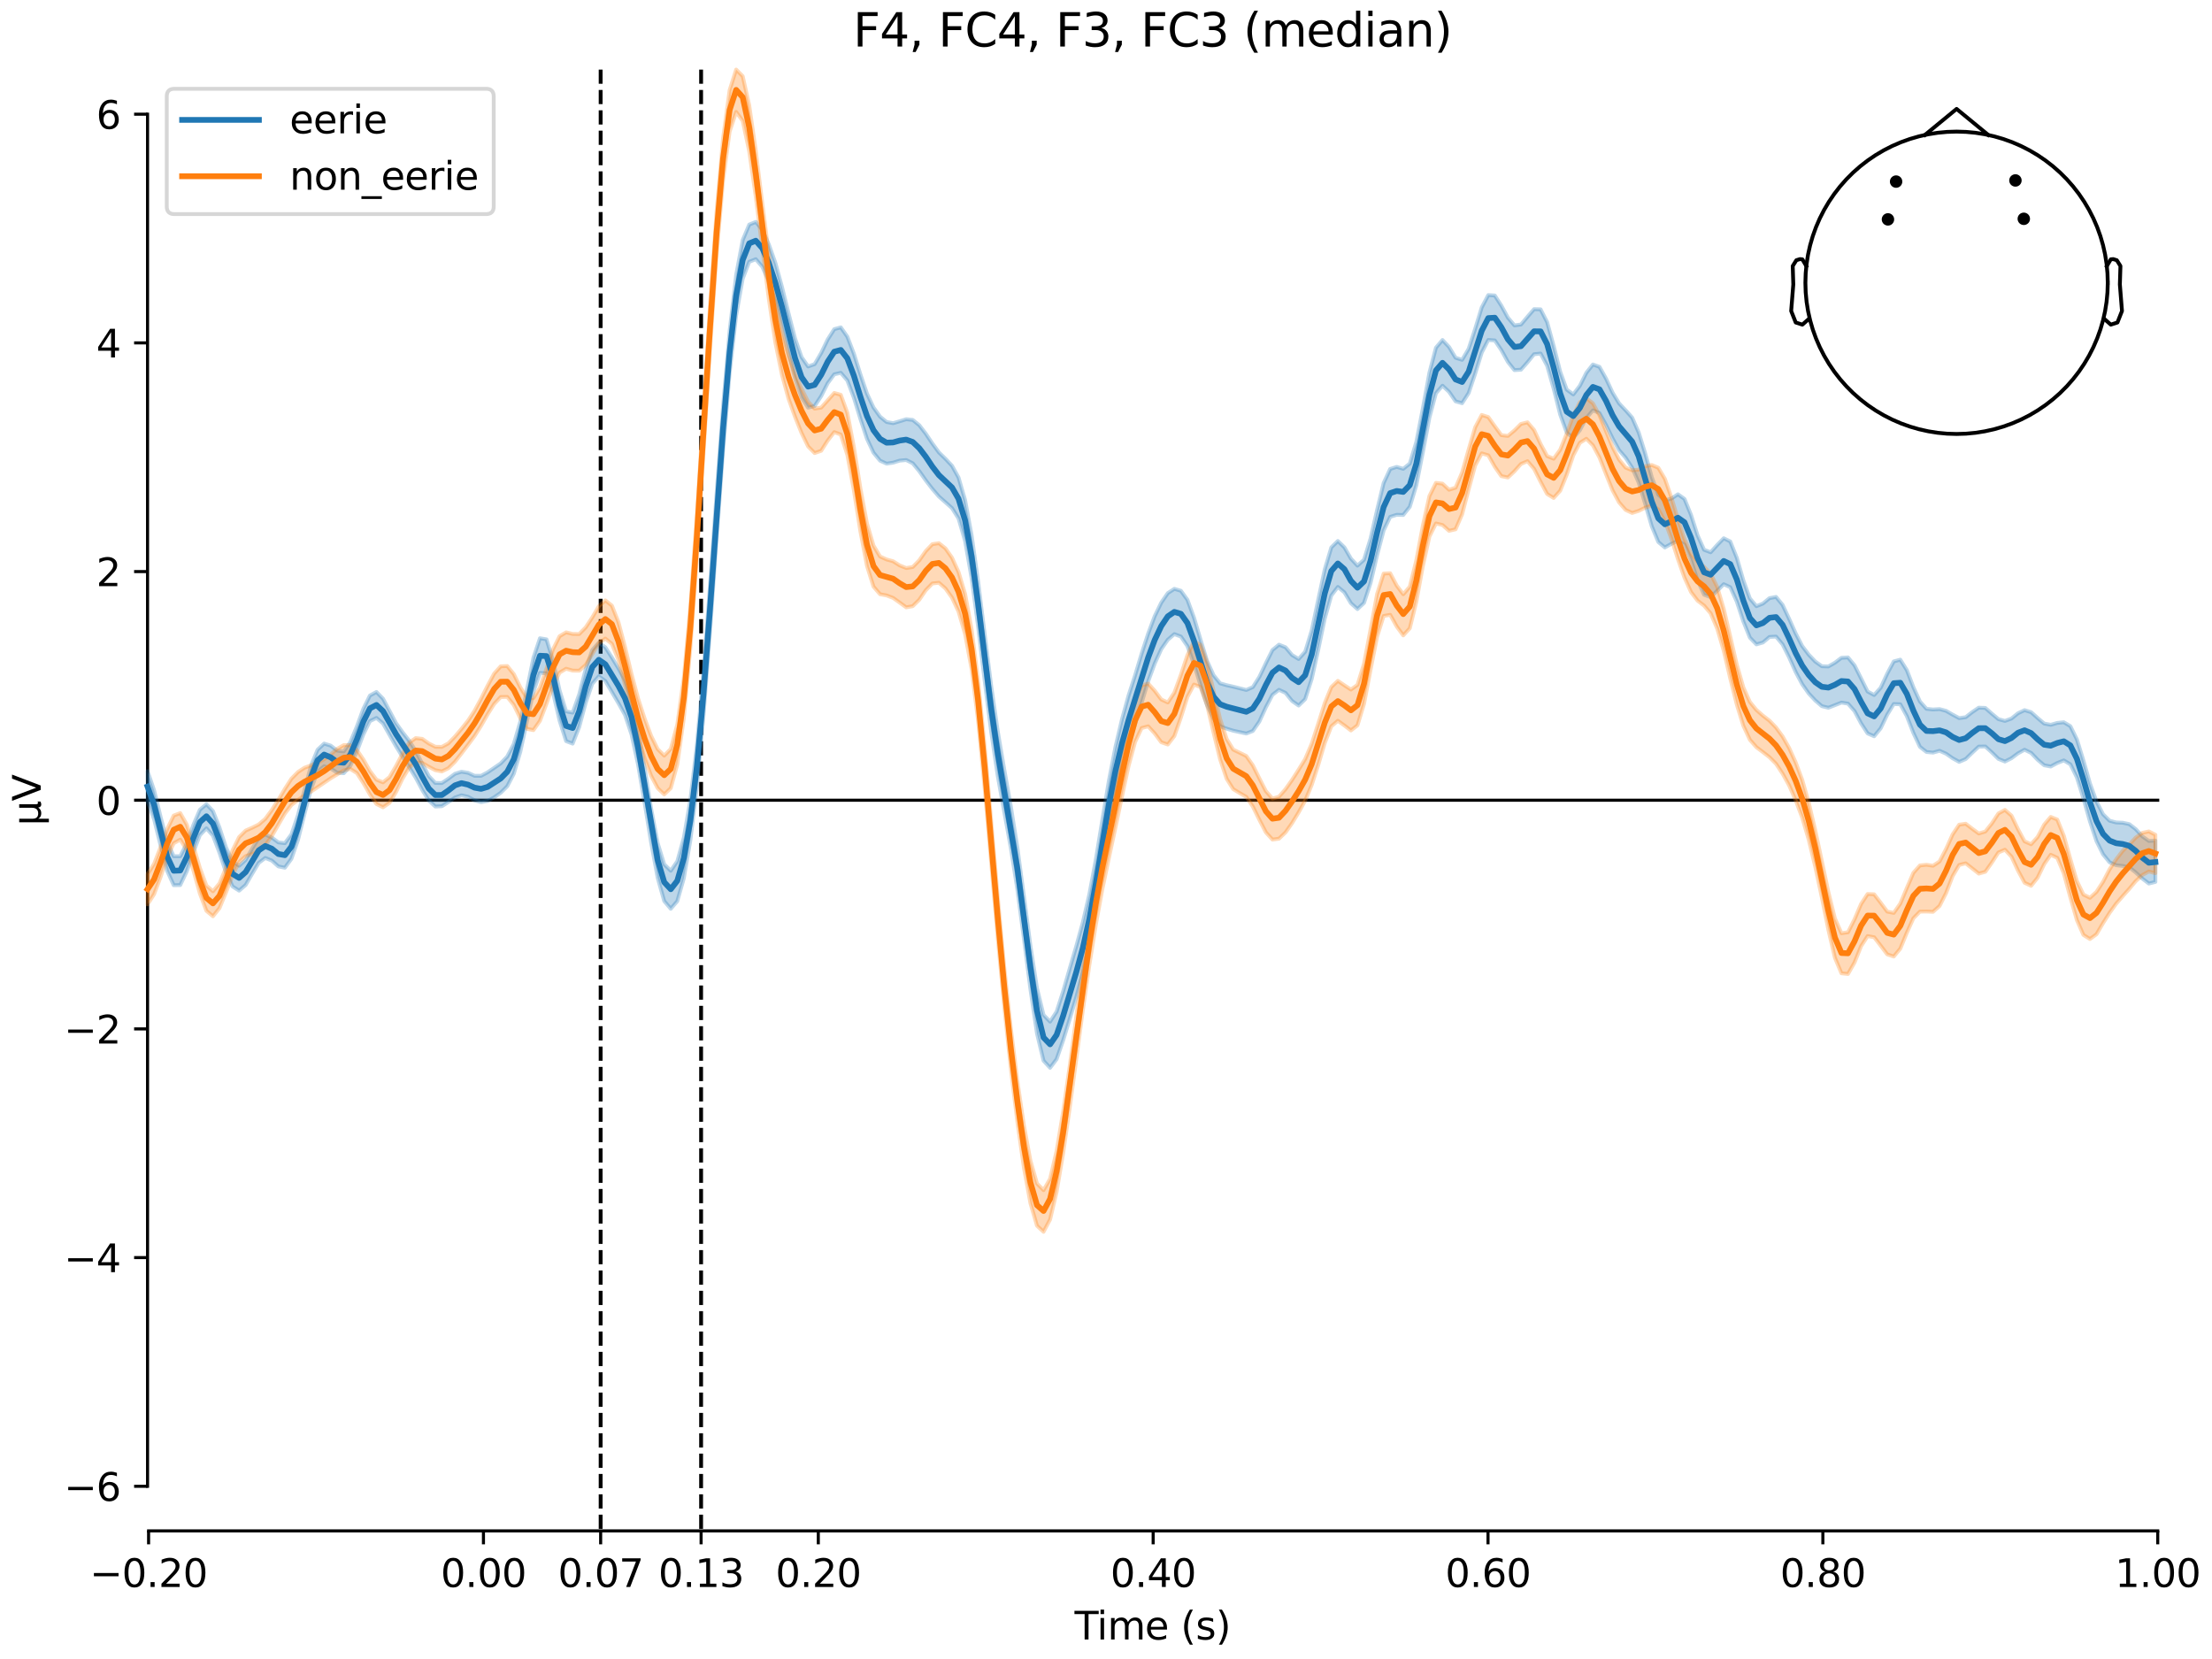 <?xml version="1.0" encoding="utf-8" standalone="no"?>
<!DOCTYPE svg PUBLIC "-//W3C//DTD SVG 1.1//EN"
  "http://www.w3.org/Graphics/SVG/1.1/DTD/svg11.dtd">
<svg xmlns:xlink="http://www.w3.org/1999/xlink" width="576pt" height="432pt" viewBox="0 0 576 432" xmlns="http://www.w3.org/2000/svg" version="1.1">
 <defs>
  <style type="text/css">*{stroke-linejoin: round; stroke-linecap: butt}</style>
 </defs>
 <g id="figure_1">
  <g id="patch_1">
   <path d="M 0 432 
L 576 432 
L 576 0 
L 0 0 
z
" style="fill: #ffffff"/>
  </g>
  <g id="axes_1">
   <g id="patch_2">
    <path d="M 38.421 398.644 
L 561.867 398.644 
L 561.867 18.118 
L 38.421 18.118 
L 38.421 398.644 
z
" style="fill: none; opacity: 0"/>
   </g>
   <g id="patch_3">
    <path d="M 38.421 387.02 
L 38.421 29.742 
" style="fill: none; stroke: #000000; stroke-width: 0.8; stroke-linejoin: miter; stroke-linecap: square"/>
   </g>
   <g id="LineCollection_1">
    <path d="M 156.407 18.118 
L 156.407 398.644 
" clip-path="url(#p48c613deea)" style="fill: none; stroke-dasharray: 3.7,1.6; stroke-dashoffset: 0; stroke: #000000"/>
    <path d="M 182.566 18.118 
L 182.566 398.644 
" clip-path="url(#p48c613deea)" style="fill: none; stroke-dasharray: 3.7,1.6; stroke-dashoffset: 0; stroke: #000000"/>
   </g>
   <g id="matplotlib.axis_1">
    <g id="xtick_1">
     <g id="line2d_1">
      <defs>
       <path id="mc4afa626de" d="M 0 0 
L 0 3.5 
" style="stroke: #000000; stroke-width: 0.8"/>
      </defs>
      <g>
       <use xlink:href="#mc4afa626de" x="38.693" y="398.644" style="stroke: #000000; stroke-width: 0.8"/>
      </g>
     </g>
     <g id="text_1">
      <!-- −0.20 -->
      <g transform="translate(23.37 413.242) scale(0.1 -0.1)">
       <defs>
        <path id="DejaVuSans-2212" d="M 678 2272 
L 4684 2272 
L 4684 1741 
L 678 1741 
L 678 2272 
z
" transform="scale(0.016)"/>
        <path id="DejaVuSans-30" d="M 2034 4250 
Q 1547 4250 1301 3770 
Q 1056 3291 1056 2328 
Q 1056 1369 1301 889 
Q 1547 409 2034 409 
Q 2525 409 2770 889 
Q 3016 1369 3016 2328 
Q 3016 3291 2770 3770 
Q 2525 4250 2034 4250 
z
M 2034 4750 
Q 2819 4750 3233 4129 
Q 3647 3509 3647 2328 
Q 3647 1150 3233 529 
Q 2819 -91 2034 -91 
Q 1250 -91 836 529 
Q 422 1150 422 2328 
Q 422 3509 836 4129 
Q 1250 4750 2034 4750 
z
" transform="scale(0.016)"/>
        <path id="DejaVuSans-2e" d="M 684 794 
L 1344 794 
L 1344 0 
L 684 0 
L 684 794 
z
" transform="scale(0.016)"/>
        <path id="DejaVuSans-32" d="M 1228 531 
L 3431 531 
L 3431 0 
L 469 0 
L 469 531 
Q 828 903 1448 1529 
Q 2069 2156 2228 2338 
Q 2531 2678 2651 2914 
Q 2772 3150 2772 3378 
Q 2772 3750 2511 3984 
Q 2250 4219 1831 4219 
Q 1534 4219 1204 4116 
Q 875 4013 500 3803 
L 500 4441 
Q 881 4594 1212 4672 
Q 1544 4750 1819 4750 
Q 2544 4750 2975 4387 
Q 3406 4025 3406 3419 
Q 3406 3131 3298 2873 
Q 3191 2616 2906 2266 
Q 2828 2175 2409 1742 
Q 1991 1309 1228 531 
z
" transform="scale(0.016)"/>
       </defs>
       <use xlink:href="#DejaVuSans-2212"/>
       <use xlink:href="#DejaVuSans-30" transform="translate(83.789 0)"/>
       <use xlink:href="#DejaVuSans-2e" transform="translate(147.412 0)"/>
       <use xlink:href="#DejaVuSans-32" transform="translate(179.199 0)"/>
       <use xlink:href="#DejaVuSans-30" transform="translate(242.822 0)"/>
      </g>
     </g>
    </g>
    <g id="xtick_2">
     <g id="line2d_2">
      <g>
       <use xlink:href="#mc4afa626de" x="125.889" y="398.644" style="stroke: #000000; stroke-width: 0.8"/>
      </g>
     </g>
     <g id="text_2">
      <!-- 0.00 -->
      <g transform="translate(114.756 413.242) scale(0.1 -0.1)">
       <use xlink:href="#DejaVuSans-30"/>
       <use xlink:href="#DejaVuSans-2e" transform="translate(63.623 0)"/>
       <use xlink:href="#DejaVuSans-30" transform="translate(95.41 0)"/>
       <use xlink:href="#DejaVuSans-30" transform="translate(159.033 0)"/>
      </g>
     </g>
    </g>
    <g id="xtick_3">
     <g id="line2d_3">
      <g>
       <use xlink:href="#mc4afa626de" x="156.407" y="398.644" style="stroke: #000000; stroke-width: 0.8"/>
      </g>
     </g>
     <g id="text_3">
      <!-- 0.07 -->
      <g transform="translate(145.274 413.242) scale(0.1 -0.1)">
       <defs>
        <path id="DejaVuSans-37" d="M 525 4666 
L 3525 4666 
L 3525 4397 
L 1831 0 
L 1172 0 
L 2766 4134 
L 525 4134 
L 525 4666 
z
" transform="scale(0.016)"/>
       </defs>
       <use xlink:href="#DejaVuSans-30"/>
       <use xlink:href="#DejaVuSans-2e" transform="translate(63.623 0)"/>
       <use xlink:href="#DejaVuSans-30" transform="translate(95.41 0)"/>
       <use xlink:href="#DejaVuSans-37" transform="translate(159.033 0)"/>
      </g>
     </g>
    </g>
    <g id="xtick_4">
     <g id="line2d_4">
      <g>
       <use xlink:href="#mc4afa626de" x="182.566" y="398.644" style="stroke: #000000; stroke-width: 0.8"/>
      </g>
     </g>
     <g id="text_4">
      <!-- 0.13 -->
      <g transform="translate(171.433 413.242) scale(0.1 -0.1)">
       <defs>
        <path id="DejaVuSans-31" d="M 794 531 
L 1825 531 
L 1825 4091 
L 703 3866 
L 703 4441 
L 1819 4666 
L 2450 4666 
L 2450 531 
L 3481 531 
L 3481 0 
L 794 0 
L 794 531 
z
" transform="scale(0.016)"/>
        <path id="DejaVuSans-33" d="M 2597 2516 
Q 3050 2419 3304 2112 
Q 3559 1806 3559 1356 
Q 3559 666 3084 287 
Q 2609 -91 1734 -91 
Q 1441 -91 1130 -33 
Q 819 25 488 141 
L 488 750 
Q 750 597 1062 519 
Q 1375 441 1716 441 
Q 2309 441 2620 675 
Q 2931 909 2931 1356 
Q 2931 1769 2642 2001 
Q 2353 2234 1838 2234 
L 1294 2234 
L 1294 2753 
L 1863 2753 
Q 2328 2753 2575 2939 
Q 2822 3125 2822 3475 
Q 2822 3834 2567 4026 
Q 2313 4219 1838 4219 
Q 1578 4219 1281 4162 
Q 984 4106 628 3988 
L 628 4550 
Q 988 4650 1302 4700 
Q 1616 4750 1894 4750 
Q 2613 4750 3031 4423 
Q 3450 4097 3450 3541 
Q 3450 3153 3228 2886 
Q 3006 2619 2597 2516 
z
" transform="scale(0.016)"/>
       </defs>
       <use xlink:href="#DejaVuSans-30"/>
       <use xlink:href="#DejaVuSans-2e" transform="translate(63.623 0)"/>
       <use xlink:href="#DejaVuSans-31" transform="translate(95.41 0)"/>
       <use xlink:href="#DejaVuSans-33" transform="translate(159.033 0)"/>
      </g>
     </g>
    </g>
    <g id="xtick_5">
     <g id="line2d_5">
      <g>
       <use xlink:href="#mc4afa626de" x="213.084" y="398.644" style="stroke: #000000; stroke-width: 0.8"/>
      </g>
     </g>
     <g id="text_5">
      <!-- 0.20 -->
      <g transform="translate(201.952 413.242) scale(0.1 -0.1)">
       <use xlink:href="#DejaVuSans-30"/>
       <use xlink:href="#DejaVuSans-2e" transform="translate(63.623 0)"/>
       <use xlink:href="#DejaVuSans-32" transform="translate(95.41 0)"/>
       <use xlink:href="#DejaVuSans-30" transform="translate(159.033 0)"/>
      </g>
     </g>
    </g>
    <g id="xtick_6">
     <g id="line2d_6">
      <g>
       <use xlink:href="#mc4afa626de" x="300.28" y="398.644" style="stroke: #000000; stroke-width: 0.8"/>
      </g>
     </g>
     <g id="text_6">
      <!-- 0.40 -->
      <g transform="translate(289.147 413.242) scale(0.1 -0.1)">
       <defs>
        <path id="DejaVuSans-34" d="M 2419 4116 
L 825 1625 
L 2419 1625 
L 2419 4116 
z
M 2253 4666 
L 3047 4666 
L 3047 1625 
L 3713 1625 
L 3713 1100 
L 3047 1100 
L 3047 0 
L 2419 0 
L 2419 1100 
L 313 1100 
L 313 1709 
L 2253 4666 
z
" transform="scale(0.016)"/>
       </defs>
       <use xlink:href="#DejaVuSans-30"/>
       <use xlink:href="#DejaVuSans-2e" transform="translate(63.623 0)"/>
       <use xlink:href="#DejaVuSans-34" transform="translate(95.41 0)"/>
       <use xlink:href="#DejaVuSans-30" transform="translate(159.033 0)"/>
      </g>
     </g>
    </g>
    <g id="xtick_7">
     <g id="line2d_7">
      <g>
       <use xlink:href="#mc4afa626de" x="387.476" y="398.644" style="stroke: #000000; stroke-width: 0.8"/>
      </g>
     </g>
     <g id="text_7">
      <!-- 0.60 -->
      <g transform="translate(376.343 413.242) scale(0.1 -0.1)">
       <defs>
        <path id="DejaVuSans-36" d="M 2113 2584 
Q 1688 2584 1439 2293 
Q 1191 2003 1191 1497 
Q 1191 994 1439 701 
Q 1688 409 2113 409 
Q 2538 409 2786 701 
Q 3034 994 3034 1497 
Q 3034 2003 2786 2293 
Q 2538 2584 2113 2584 
z
M 3366 4563 
L 3366 3988 
Q 3128 4100 2886 4159 
Q 2644 4219 2406 4219 
Q 1781 4219 1451 3797 
Q 1122 3375 1075 2522 
Q 1259 2794 1537 2939 
Q 1816 3084 2150 3084 
Q 2853 3084 3261 2657 
Q 3669 2231 3669 1497 
Q 3669 778 3244 343 
Q 2819 -91 2113 -91 
Q 1303 -91 875 529 
Q 447 1150 447 2328 
Q 447 3434 972 4092 
Q 1497 4750 2381 4750 
Q 2619 4750 2861 4703 
Q 3103 4656 3366 4563 
z
" transform="scale(0.016)"/>
       </defs>
       <use xlink:href="#DejaVuSans-30"/>
       <use xlink:href="#DejaVuSans-2e" transform="translate(63.623 0)"/>
       <use xlink:href="#DejaVuSans-36" transform="translate(95.41 0)"/>
       <use xlink:href="#DejaVuSans-30" transform="translate(159.033 0)"/>
      </g>
     </g>
    </g>
    <g id="xtick_8">
     <g id="line2d_8">
      <g>
       <use xlink:href="#mc4afa626de" x="474.671" y="398.644" style="stroke: #000000; stroke-width: 0.8"/>
      </g>
     </g>
     <g id="text_8">
      <!-- 0.80 -->
      <g transform="translate(463.538 413.242) scale(0.1 -0.1)">
       <defs>
        <path id="DejaVuSans-38" d="M 2034 2216 
Q 1584 2216 1326 1975 
Q 1069 1734 1069 1313 
Q 1069 891 1326 650 
Q 1584 409 2034 409 
Q 2484 409 2743 651 
Q 3003 894 3003 1313 
Q 3003 1734 2745 1975 
Q 2488 2216 2034 2216 
z
M 1403 2484 
Q 997 2584 770 2862 
Q 544 3141 544 3541 
Q 544 4100 942 4425 
Q 1341 4750 2034 4750 
Q 2731 4750 3128 4425 
Q 3525 4100 3525 3541 
Q 3525 3141 3298 2862 
Q 3072 2584 2669 2484 
Q 3125 2378 3379 2068 
Q 3634 1759 3634 1313 
Q 3634 634 3220 271 
Q 2806 -91 2034 -91 
Q 1263 -91 848 271 
Q 434 634 434 1313 
Q 434 1759 690 2068 
Q 947 2378 1403 2484 
z
M 1172 3481 
Q 1172 3119 1398 2916 
Q 1625 2713 2034 2713 
Q 2441 2713 2670 2916 
Q 2900 3119 2900 3481 
Q 2900 3844 2670 4047 
Q 2441 4250 2034 4250 
Q 1625 4250 1398 4047 
Q 1172 3844 1172 3481 
z
" transform="scale(0.016)"/>
       </defs>
       <use xlink:href="#DejaVuSans-30"/>
       <use xlink:href="#DejaVuSans-2e" transform="translate(63.623 0)"/>
       <use xlink:href="#DejaVuSans-38" transform="translate(95.41 0)"/>
       <use xlink:href="#DejaVuSans-30" transform="translate(159.033 0)"/>
      </g>
     </g>
    </g>
    <g id="xtick_9">
     <g id="line2d_9">
      <g>
       <use xlink:href="#mc4afa626de" x="561.867" y="398.644" style="stroke: #000000; stroke-width: 0.8"/>
      </g>
     </g>
     <g id="text_9">
      <!-- 1.00 -->
      <g transform="translate(550.734 413.242) scale(0.1 -0.1)">
       <use xlink:href="#DejaVuSans-31"/>
       <use xlink:href="#DejaVuSans-2e" transform="translate(63.623 0)"/>
       <use xlink:href="#DejaVuSans-30" transform="translate(95.41 0)"/>
       <use xlink:href="#DejaVuSans-30" transform="translate(159.033 0)"/>
      </g>
     </g>
    </g>
    <g id="text_10">
     <!-- Time (s) -->
     <g transform="translate(279.815 426.92) scale(0.1 -0.1)">
      <defs>
       <path id="DejaVuSans-54" d="M -19 4666 
L 3928 4666 
L 3928 4134 
L 2272 4134 
L 2272 0 
L 1638 0 
L 1638 4134 
L -19 4134 
L -19 4666 
z
" transform="scale(0.016)"/>
       <path id="DejaVuSans-69" d="M 603 3500 
L 1178 3500 
L 1178 0 
L 603 0 
L 603 3500 
z
M 603 4863 
L 1178 4863 
L 1178 4134 
L 603 4134 
L 603 4863 
z
" transform="scale(0.016)"/>
       <path id="DejaVuSans-6d" d="M 3328 2828 
Q 3544 3216 3844 3400 
Q 4144 3584 4550 3584 
Q 5097 3584 5394 3201 
Q 5691 2819 5691 2113 
L 5691 0 
L 5113 0 
L 5113 2094 
Q 5113 2597 4934 2840 
Q 4756 3084 4391 3084 
Q 3944 3084 3684 2787 
Q 3425 2491 3425 1978 
L 3425 0 
L 2847 0 
L 2847 2094 
Q 2847 2600 2669 2842 
Q 2491 3084 2119 3084 
Q 1678 3084 1418 2786 
Q 1159 2488 1159 1978 
L 1159 0 
L 581 0 
L 581 3500 
L 1159 3500 
L 1159 2956 
Q 1356 3278 1631 3431 
Q 1906 3584 2284 3584 
Q 2666 3584 2933 3390 
Q 3200 3197 3328 2828 
z
" transform="scale(0.016)"/>
       <path id="DejaVuSans-65" d="M 3597 1894 
L 3597 1613 
L 953 1613 
Q 991 1019 1311 708 
Q 1631 397 2203 397 
Q 2534 397 2845 478 
Q 3156 559 3463 722 
L 3463 178 
Q 3153 47 2828 -22 
Q 2503 -91 2169 -91 
Q 1331 -91 842 396 
Q 353 884 353 1716 
Q 353 2575 817 3079 
Q 1281 3584 2069 3584 
Q 2775 3584 3186 3129 
Q 3597 2675 3597 1894 
z
M 3022 2063 
Q 3016 2534 2758 2815 
Q 2500 3097 2075 3097 
Q 1594 3097 1305 2825 
Q 1016 2553 972 2059 
L 3022 2063 
z
" transform="scale(0.016)"/>
       <path id="DejaVuSans-20" transform="scale(0.016)"/>
       <path id="DejaVuSans-28" d="M 1984 4856 
Q 1566 4138 1362 3434 
Q 1159 2731 1159 2009 
Q 1159 1288 1364 580 
Q 1569 -128 1984 -844 
L 1484 -844 
Q 1016 -109 783 600 
Q 550 1309 550 2009 
Q 550 2706 781 3412 
Q 1013 4119 1484 4856 
L 1984 4856 
z
" transform="scale(0.016)"/>
       <path id="DejaVuSans-73" d="M 2834 3397 
L 2834 2853 
Q 2591 2978 2328 3040 
Q 2066 3103 1784 3103 
Q 1356 3103 1142 2972 
Q 928 2841 928 2578 
Q 928 2378 1081 2264 
Q 1234 2150 1697 2047 
L 1894 2003 
Q 2506 1872 2764 1633 
Q 3022 1394 3022 966 
Q 3022 478 2636 193 
Q 2250 -91 1575 -91 
Q 1294 -91 989 -36 
Q 684 19 347 128 
L 347 722 
Q 666 556 975 473 
Q 1284 391 1588 391 
Q 1994 391 2212 530 
Q 2431 669 2431 922 
Q 2431 1156 2273 1281 
Q 2116 1406 1581 1522 
L 1381 1569 
Q 847 1681 609 1914 
Q 372 2147 372 2553 
Q 372 3047 722 3315 
Q 1072 3584 1716 3584 
Q 2034 3584 2315 3537 
Q 2597 3491 2834 3397 
z
" transform="scale(0.016)"/>
       <path id="DejaVuSans-29" d="M 513 4856 
L 1013 4856 
Q 1481 4119 1714 3412 
Q 1947 2706 1947 2009 
Q 1947 1309 1714 600 
Q 1481 -109 1013 -844 
L 513 -844 
Q 928 -128 1133 580 
Q 1338 1288 1338 2009 
Q 1338 2731 1133 3434 
Q 928 4138 513 4856 
z
" transform="scale(0.016)"/>
      </defs>
      <use xlink:href="#DejaVuSans-54"/>
      <use xlink:href="#DejaVuSans-69" transform="translate(57.959 0)"/>
      <use xlink:href="#DejaVuSans-6d" transform="translate(85.742 0)"/>
      <use xlink:href="#DejaVuSans-65" transform="translate(183.154 0)"/>
      <use xlink:href="#DejaVuSans-20" transform="translate(244.678 0)"/>
      <use xlink:href="#DejaVuSans-28" transform="translate(276.465 0)"/>
      <use xlink:href="#DejaVuSans-73" transform="translate(315.479 0)"/>
      <use xlink:href="#DejaVuSans-29" transform="translate(367.578 0)"/>
     </g>
    </g>
   </g>
   <g id="matplotlib.axis_2">
    <g id="ytick_1">
     <g id="line2d_10">
      <defs>
       <path id="m30f8e86c19" d="M 0 0 
L -3.5 0 
" style="stroke: #000000; stroke-width: 0.8"/>
      </defs>
      <g>
       <use xlink:href="#m30f8e86c19" x="38.421" y="387.02" style="stroke: #000000; stroke-width: 0.8"/>
      </g>
     </g>
     <g id="text_11">
      <!-- −6 -->
      <g transform="translate(16.678 390.819) scale(0.1 -0.1)">
       <use xlink:href="#DejaVuSans-2212"/>
       <use xlink:href="#DejaVuSans-36" transform="translate(83.789 0)"/>
      </g>
     </g>
    </g>
    <g id="ytick_2">
     <g id="line2d_11">
      <g>
       <use xlink:href="#m30f8e86c19" x="38.421" y="327.474" style="stroke: #000000; stroke-width: 0.8"/>
      </g>
     </g>
     <g id="text_12">
      <!-- −4 -->
      <g transform="translate(16.678 331.273) scale(0.1 -0.1)">
       <use xlink:href="#DejaVuSans-2212"/>
       <use xlink:href="#DejaVuSans-34" transform="translate(83.789 0)"/>
      </g>
     </g>
    </g>
    <g id="ytick_3">
     <g id="line2d_12">
      <g>
       <use xlink:href="#m30f8e86c19" x="38.421" y="267.927" style="stroke: #000000; stroke-width: 0.8"/>
      </g>
     </g>
     <g id="text_13">
      <!-- −2 -->
      <g transform="translate(16.678 271.726) scale(0.1 -0.1)">
       <use xlink:href="#DejaVuSans-2212"/>
       <use xlink:href="#DejaVuSans-32" transform="translate(83.789 0)"/>
      </g>
     </g>
    </g>
    <g id="ytick_4">
     <g id="line2d_13">
      <g>
       <use xlink:href="#m30f8e86c19" x="38.421" y="208.381" style="stroke: #000000; stroke-width: 0.8"/>
      </g>
     </g>
     <g id="text_14">
      <!-- 0 -->
      <g transform="translate(25.058 212.18) scale(0.1 -0.1)">
       <use xlink:href="#DejaVuSans-30"/>
      </g>
     </g>
    </g>
    <g id="ytick_5">
     <g id="line2d_14">
      <g>
       <use xlink:href="#m30f8e86c19" x="38.421" y="148.835" style="stroke: #000000; stroke-width: 0.8"/>
      </g>
     </g>
     <g id="text_15">
      <!-- 2 -->
      <g transform="translate(25.058 152.634) scale(0.1 -0.1)">
       <use xlink:href="#DejaVuSans-32"/>
      </g>
     </g>
    </g>
    <g id="ytick_6">
     <g id="line2d_15">
      <g>
       <use xlink:href="#m30f8e86c19" x="38.421" y="89.288" style="stroke: #000000; stroke-width: 0.8"/>
      </g>
     </g>
     <g id="text_16">
      <!-- 4 -->
      <g transform="translate(25.058 93.088) scale(0.1 -0.1)">
       <use xlink:href="#DejaVuSans-34"/>
      </g>
     </g>
    </g>
    <g id="ytick_7">
     <g id="line2d_16">
      <g>
       <use xlink:href="#m30f8e86c19" x="38.421" y="29.742" style="stroke: #000000; stroke-width: 0.8"/>
      </g>
     </g>
     <g id="text_17">
      <!-- 6 -->
      <g transform="translate(25.058 33.541) scale(0.1 -0.1)">
       <use xlink:href="#DejaVuSans-36"/>
      </g>
     </g>
    </g>
    <g id="text_18">
     <!-- µV -->
     <g transform="translate(10.599 214.982) rotate(-90) scale(0.1 -0.1)">
      <defs>
       <path id="DejaVuSans-b5" d="M 544 -1331 
L 544 3500 
L 1119 3500 
L 1119 1325 
Q 1119 872 1334 640 
Q 1550 409 1972 409 
Q 2434 409 2667 671 
Q 2900 934 2900 1459 
L 2900 3500 
L 3475 3500 
L 3475 806 
Q 3475 619 3529 530 
Q 3584 441 3700 441 
Q 3728 441 3778 458 
Q 3828 475 3916 513 
L 3916 50 
Q 3788 -22 3673 -56 
Q 3559 -91 3450 -91 
Q 3234 -91 3106 31 
Q 2978 153 2931 403 
Q 2775 156 2548 32 
Q 2322 -91 2016 -91 
Q 1697 -91 1473 31 
Q 1250 153 1119 397 
L 1119 -1331 
L 544 -1331 
z
" transform="scale(0.016)"/>
       <path id="DejaVuSans-56" d="M 1831 0 
L 50 4666 
L 709 4666 
L 2188 738 
L 3669 4666 
L 4325 4666 
L 2547 0 
L 1831 0 
z
" transform="scale(0.016)"/>
      </defs>
      <use xlink:href="#DejaVuSans-b5"/>
      <use xlink:href="#DejaVuSans-56" transform="translate(63.623 0)"/>
     </g>
    </g>
   </g>
   <g id="patch_4">
    <path d="M 38.693 398.644 
L 561.867 398.644 
" style="fill: none; stroke: #000000; stroke-width: 0.8; stroke-linejoin: miter; stroke-linecap: square"/>
   </g>
   <g id="patch_5">
    <path d="M 38.421 208.381 
L 561.867 208.381 
" style="fill: none; stroke: #000000; stroke-width: 0.8; stroke-linejoin: miter; stroke-linecap: square"/>
   </g>
   <g id="text_19">
    <!-- F4, FC4, F3, FC3 (median) -->
    <g transform="translate(222.169 12.118) scale(0.12 -0.12)">
     <defs>
      <path id="DejaVuSans-46" d="M 628 4666 
L 3309 4666 
L 3309 4134 
L 1259 4134 
L 1259 2759 
L 3109 2759 
L 3109 2228 
L 1259 2228 
L 1259 0 
L 628 0 
L 628 4666 
z
" transform="scale(0.016)"/>
      <path id="DejaVuSans-2c" d="M 750 794 
L 1409 794 
L 1409 256 
L 897 -744 
L 494 -744 
L 750 256 
L 750 794 
z
" transform="scale(0.016)"/>
      <path id="DejaVuSans-43" d="M 4122 4306 
L 4122 3641 
Q 3803 3938 3442 4084 
Q 3081 4231 2675 4231 
Q 1875 4231 1450 3742 
Q 1025 3253 1025 2328 
Q 1025 1406 1450 917 
Q 1875 428 2675 428 
Q 3081 428 3442 575 
Q 3803 722 4122 1019 
L 4122 359 
Q 3791 134 3420 21 
Q 3050 -91 2638 -91 
Q 1578 -91 968 557 
Q 359 1206 359 2328 
Q 359 3453 968 4101 
Q 1578 4750 2638 4750 
Q 3056 4750 3426 4639 
Q 3797 4528 4122 4306 
z
" transform="scale(0.016)"/>
      <path id="DejaVuSans-64" d="M 2906 2969 
L 2906 4863 
L 3481 4863 
L 3481 0 
L 2906 0 
L 2906 525 
Q 2725 213 2448 61 
Q 2172 -91 1784 -91 
Q 1150 -91 751 415 
Q 353 922 353 1747 
Q 353 2572 751 3078 
Q 1150 3584 1784 3584 
Q 2172 3584 2448 3432 
Q 2725 3281 2906 2969 
z
M 947 1747 
Q 947 1113 1208 752 
Q 1469 391 1925 391 
Q 2381 391 2643 752 
Q 2906 1113 2906 1747 
Q 2906 2381 2643 2742 
Q 2381 3103 1925 3103 
Q 1469 3103 1208 2742 
Q 947 2381 947 1747 
z
" transform="scale(0.016)"/>
      <path id="DejaVuSans-61" d="M 2194 1759 
Q 1497 1759 1228 1600 
Q 959 1441 959 1056 
Q 959 750 1161 570 
Q 1363 391 1709 391 
Q 2188 391 2477 730 
Q 2766 1069 2766 1631 
L 2766 1759 
L 2194 1759 
z
M 3341 1997 
L 3341 0 
L 2766 0 
L 2766 531 
Q 2569 213 2275 61 
Q 1981 -91 1556 -91 
Q 1019 -91 701 211 
Q 384 513 384 1019 
Q 384 1609 779 1909 
Q 1175 2209 1959 2209 
L 2766 2209 
L 2766 2266 
Q 2766 2663 2505 2880 
Q 2244 3097 1772 3097 
Q 1472 3097 1187 3025 
Q 903 2953 641 2809 
L 641 3341 
Q 956 3463 1253 3523 
Q 1550 3584 1831 3584 
Q 2591 3584 2966 3190 
Q 3341 2797 3341 1997 
z
" transform="scale(0.016)"/>
      <path id="DejaVuSans-6e" d="M 3513 2113 
L 3513 0 
L 2938 0 
L 2938 2094 
Q 2938 2591 2744 2837 
Q 2550 3084 2163 3084 
Q 1697 3084 1428 2787 
Q 1159 2491 1159 1978 
L 1159 0 
L 581 0 
L 581 3500 
L 1159 3500 
L 1159 2956 
Q 1366 3272 1645 3428 
Q 1925 3584 2291 3584 
Q 2894 3584 3203 3211 
Q 3513 2838 3513 2113 
z
" transform="scale(0.016)"/>
     </defs>
     <use xlink:href="#DejaVuSans-46"/>
     <use xlink:href="#DejaVuSans-34" transform="translate(57.52 0)"/>
     <use xlink:href="#DejaVuSans-2c" transform="translate(121.143 0)"/>
     <use xlink:href="#DejaVuSans-20" transform="translate(152.93 0)"/>
     <use xlink:href="#DejaVuSans-46" transform="translate(184.717 0)"/>
     <use xlink:href="#DejaVuSans-43" transform="translate(242.236 0)"/>
     <use xlink:href="#DejaVuSans-34" transform="translate(312.061 0)"/>
     <use xlink:href="#DejaVuSans-2c" transform="translate(375.684 0)"/>
     <use xlink:href="#DejaVuSans-20" transform="translate(407.471 0)"/>
     <use xlink:href="#DejaVuSans-46" transform="translate(439.258 0)"/>
     <use xlink:href="#DejaVuSans-33" transform="translate(496.777 0)"/>
     <use xlink:href="#DejaVuSans-2c" transform="translate(560.4 0)"/>
     <use xlink:href="#DejaVuSans-20" transform="translate(592.188 0)"/>
     <use xlink:href="#DejaVuSans-46" transform="translate(623.975 0)"/>
     <use xlink:href="#DejaVuSans-43" transform="translate(681.494 0)"/>
     <use xlink:href="#DejaVuSans-33" transform="translate(751.318 0)"/>
     <use xlink:href="#DejaVuSans-20" transform="translate(814.941 0)"/>
     <use xlink:href="#DejaVuSans-28" transform="translate(846.729 0)"/>
     <use xlink:href="#DejaVuSans-6d" transform="translate(885.742 0)"/>
     <use xlink:href="#DejaVuSans-65" transform="translate(983.154 0)"/>
     <use xlink:href="#DejaVuSans-64" transform="translate(1044.678 0)"/>
     <use xlink:href="#DejaVuSans-69" transform="translate(1108.154 0)"/>
     <use xlink:href="#DejaVuSans-61" transform="translate(1135.938 0)"/>
     <use xlink:href="#DejaVuSans-6e" transform="translate(1197.217 0)"/>
     <use xlink:href="#DejaVuSans-29" transform="translate(1260.596 0)"/>
    </g>
   </g>
   <g id="legend_1">
    <g id="patch_6">
     <path d="M 45.421 55.753 
L 126.563 55.753 
Q 128.563 55.753 128.563 53.753 
L 128.563 25.118 
Q 128.563 23.118 126.563 23.118 
L 45.421 23.118 
Q 43.421 23.118 43.421 25.118 
L 43.421 53.753 
Q 43.421 55.753 45.421 55.753 
z
" style="fill: #ffffff; opacity: 0.8; stroke: #cccccc; stroke-linejoin: miter"/>
    </g>
    <g id="line2d_17">
     <path d="M 47.421 31.217 
L 57.421 31.217 
L 67.421 31.217 
" style="fill: none; stroke: #1f77b4; stroke-width: 1.5; stroke-linecap: square"/>
    </g>
    <g id="text_20">
     <!-- eerie -->
     <g transform="translate(75.421 34.717) scale(0.1 -0.1)">
      <defs>
       <path id="DejaVuSans-72" d="M 2631 2963 
Q 2534 3019 2420 3045 
Q 2306 3072 2169 3072 
Q 1681 3072 1420 2755 
Q 1159 2438 1159 1844 
L 1159 0 
L 581 0 
L 581 3500 
L 1159 3500 
L 1159 2956 
Q 1341 3275 1631 3429 
Q 1922 3584 2338 3584 
Q 2397 3584 2469 3576 
Q 2541 3569 2628 3553 
L 2631 2963 
z
" transform="scale(0.016)"/>
      </defs>
      <use xlink:href="#DejaVuSans-65"/>
      <use xlink:href="#DejaVuSans-65" transform="translate(61.523 0)"/>
      <use xlink:href="#DejaVuSans-72" transform="translate(123.047 0)"/>
      <use xlink:href="#DejaVuSans-69" transform="translate(164.16 0)"/>
      <use xlink:href="#DejaVuSans-65" transform="translate(191.943 0)"/>
     </g>
    </g>
    <g id="line2d_18">
     <path d="M 47.421 45.895 
L 57.421 45.895 
L 67.421 45.895 
" style="fill: none; stroke: #ff7f0e; stroke-width: 1.5; stroke-linecap: square"/>
    </g>
    <g id="text_21">
     <!-- non_eerie -->
     <g transform="translate(75.421 49.395) scale(0.1 -0.1)">
      <defs>
       <path id="DejaVuSans-6f" d="M 1959 3097 
Q 1497 3097 1228 2736 
Q 959 2375 959 1747 
Q 959 1119 1226 758 
Q 1494 397 1959 397 
Q 2419 397 2687 759 
Q 2956 1122 2956 1747 
Q 2956 2369 2687 2733 
Q 2419 3097 1959 3097 
z
M 1959 3584 
Q 2709 3584 3137 3096 
Q 3566 2609 3566 1747 
Q 3566 888 3137 398 
Q 2709 -91 1959 -91 
Q 1206 -91 779 398 
Q 353 888 353 1747 
Q 353 2609 779 3096 
Q 1206 3584 1959 3584 
z
" transform="scale(0.016)"/>
       <path id="DejaVuSans-5f" d="M 3263 -1063 
L 3263 -1509 
L -63 -1509 
L -63 -1063 
L 3263 -1063 
z
" transform="scale(0.016)"/>
      </defs>
      <use xlink:href="#DejaVuSans-6e"/>
      <use xlink:href="#DejaVuSans-6f" transform="translate(63.379 0)"/>
      <use xlink:href="#DejaVuSans-6e" transform="translate(124.561 0)"/>
      <use xlink:href="#DejaVuSans-5f" transform="translate(187.939 0)"/>
      <use xlink:href="#DejaVuSans-65" transform="translate(237.939 0)"/>
      <use xlink:href="#DejaVuSans-65" transform="translate(299.463 0)"/>
      <use xlink:href="#DejaVuSans-72" transform="translate(360.986 0)"/>
      <use xlink:href="#DejaVuSans-69" transform="translate(402.1 0)"/>
      <use xlink:href="#DejaVuSans-65" transform="translate(429.883 0)"/>
     </g>
    </g>
   </g>
   <g id="FillBetweenPolyCollection_1">
    <defs>
     <path id="m16eabe3aff" d="M 38.421 -231.191 
L 38.421 -223.364 
L 40.124 -218.677 
L 41.827 -211.797 
L 43.53 -205.234 
L 45.233 -201.49 
L 46.936 -201.527 
L 48.639 -205.111 
L 50.342 -210.105 
L 52.045 -214.516 
L 53.748 -216.296 
L 55.451 -214.408 
L 57.154 -209.937 
L 58.857 -204.825 
L 60.56 -201.167 
L 62.263 -200.075 
L 63.966 -201.55 
L 65.669 -204.481 
L 67.372 -207.307 
L 69.075 -208.59 
L 70.778 -207.908 
L 72.481 -206.386 
L 74.184 -206.05 
L 75.887 -208.37 
L 77.59 -213.261 
L 79.294 -220.049 
L 80.997 -226.522 
L 82.7 -231.094 
L 84.403 -232.463 
L 86.106 -231.893 
L 87.809 -230.777 
L 89.512 -230.657 
L 91.215 -232.544 
L 92.918 -236.267 
L 94.621 -240.759 
L 96.324 -244.219 
L 98.027 -245.056 
L 99.73 -243.626 
L 101.433 -240.628 
L 103.136 -237.649 
L 104.839 -234.902 
L 106.542 -232.242 
L 108.245 -229.508 
L 109.948 -226.303 
L 111.651 -223.553 
L 113.354 -221.98 
L 115.057 -222.064 
L 116.76 -223.151 
L 118.463 -224.321 
L 120.166 -224.908 
L 121.87 -224.526 
L 123.573 -223.593 
L 125.276 -223.124 
L 126.979 -223.438 
L 128.682 -224.374 
L 130.385 -225.559 
L 132.088 -227.259 
L 133.791 -230.51 
L 135.494 -236.244 
L 137.197 -244.108 
L 138.9 -251.878 
L 140.603 -256.771 
L 142.306 -256.685 
L 144.009 -251.631 
L 145.712 -244.353 
L 147.415 -239.01 
L 149.118 -238.362 
L 150.821 -242.686 
L 152.524 -249.018 
L 154.227 -253.945 
L 155.93 -255.906 
L 157.633 -254.648 
L 159.336 -251.775 
L 161.039 -248.892 
L 162.742 -245.853 
L 164.446 -240.743 
L 166.149 -232.893 
L 167.852 -222.96 
L 169.555 -212.596 
L 171.258 -203.407 
L 172.961 -197.358 
L 174.664 -195.351 
L 176.367 -197.342 
L 178.07 -203.316 
L 179.773 -213.211 
L 181.476 -227.05 
L 183.179 -245.504 
L 184.882 -267.501 
L 186.585 -291.408 
L 188.288 -314.64 
L 189.991 -334.883 
L 191.694 -349.874 
L 193.397 -359.422 
L 195.1 -363.825 
L 196.803 -364.508 
L 198.506 -362.528 
L 200.209 -358.727 
L 201.912 -353.508 
L 203.615 -347.241 
L 205.318 -340.281 
L 207.022 -333.547 
L 208.725 -328.468 
L 210.428 -325.85 
L 212.131 -326.274 
L 213.834 -328.851 
L 215.537 -332.214 
L 217.24 -334.528 
L 218.943 -334.916 
L 220.646 -332.927 
L 222.349 -328.426 
L 224.052 -322.891 
L 225.755 -317.742 
L 227.458 -314.113 
L 229.161 -312.047 
L 230.864 -311.268 
L 232.567 -311.531 
L 234.27 -312.057 
L 235.973 -312.211 
L 237.676 -311.359 
L 239.379 -309.298 
L 241.082 -306.887 
L 242.785 -304.683 
L 244.488 -302.706 
L 246.191 -301.205 
L 247.894 -299.686 
L 249.598 -296.988 
L 251.301 -291.136 
L 253.004 -281.464 
L 254.707 -268.759 
L 256.41 -254.71 
L 258.113 -241.37 
L 259.816 -229.911 
L 261.519 -220.492 
L 263.222 -211.14 
L 264.925 -200.341 
L 266.628 -187.537 
L 268.331 -174.312 
L 270.034 -162.86 
L 271.737 -155.788 
L 273.44 -153.945 
L 275.143 -156.199 
L 276.846 -161.112 
L 278.549 -166.632 
L 280.252 -172.303 
L 281.955 -178.731 
L 283.658 -186.459 
L 285.361 -196.032 
L 287.064 -206.51 
L 288.767 -216.362 
L 290.47 -224.91 
L 292.174 -231.993 
L 293.877 -237.802 
L 295.58 -243.442 
L 297.283 -248.987 
L 298.986 -254.603 
L 300.689 -259.206 
L 302.392 -262.958 
L 304.095 -265.414 
L 305.798 -266.881 
L 307.501 -266.239 
L 309.204 -263.75 
L 310.907 -259.048 
L 312.61 -253.535 
L 314.313 -248.347 
L 316.016 -244.837 
L 317.719 -242.889 
L 319.422 -242.258 
L 321.125 -241.727 
L 322.828 -241.354 
L 324.531 -240.992 
L 326.234 -241.653 
L 327.937 -244.119 
L 329.64 -247.829 
L 331.343 -251.063 
L 333.046 -252.378 
L 334.75 -251.574 
L 336.453 -249.464 
L 338.156 -248.278 
L 339.859 -249.939 
L 341.562 -255.176 
L 343.265 -262.799 
L 344.968 -270.934 
L 346.671 -276.923 
L 348.374 -279.161 
L 350.077 -277.748 
L 351.78 -274.92 
L 353.483 -273.399 
L 355.186 -274.998 
L 356.889 -280.192 
L 358.592 -287.415 
L 360.295 -293.847 
L 361.998 -297.408 
L 363.701 -297.945 
L 365.404 -297.896 
L 367.107 -300.029 
L 368.81 -305.648 
L 370.513 -314.244 
L 372.216 -323.23 
L 373.919 -329.612 
L 375.622 -331.564 
L 377.326 -329.968 
L 379.029 -327.493 
L 380.732 -327.006 
L 382.435 -329.657 
L 384.138 -334.715 
L 385.841 -340.17 
L 387.544 -343.47 
L 389.247 -343.351 
L 390.95 -340.82 
L 392.653 -337.752 
L 394.356 -335.615 
L 396.059 -335.729 
L 397.762 -337.658 
L 399.465 -339.754 
L 401.168 -339.936 
L 402.871 -336.757 
L 404.574 -330.78 
L 406.277 -324.022 
L 407.98 -319.334 
L 409.683 -317.942 
L 411.386 -319.958 
L 413.089 -323.137 
L 414.792 -325.147 
L 416.495 -324.452 
L 418.198 -321.343 
L 419.902 -317.864 
L 421.605 -314.777 
L 423.308 -312.807 
L 425.011 -310.199 
L 426.714 -306.306 
L 428.417 -300.748 
L 430.12 -294.953 
L 431.823 -290.861 
L 433.526 -289.439 
L 435.229 -290.395 
L 436.932 -291.177 
L 438.635 -290.145 
L 440.338 -286.155 
L 442.041 -280.86 
L 443.744 -277.131 
L 445.447 -276.487 
L 447.15 -278.165 
L 448.853 -279.869 
L 450.556 -279.089 
L 452.259 -275.343 
L 453.962 -270.186 
L 455.665 -265.962 
L 457.368 -264.207 
L 459.071 -264.701 
L 460.774 -266.143 
L 462.478 -266.232 
L 464.181 -264.194 
L 465.884 -260.812 
L 467.587 -257.018 
L 469.29 -253.829 
L 470.993 -251.415 
L 472.696 -249.591 
L 474.399 -248.121 
L 476.102 -247.705 
L 477.805 -248.37 
L 479.508 -249.047 
L 481.211 -248.781 
L 482.914 -246.833 
L 484.617 -243.643 
L 486.32 -241.021 
L 488.023 -240.277 
L 489.726 -242.353 
L 491.429 -245.888 
L 493.132 -248.674 
L 494.835 -248.605 
L 496.538 -245.51 
L 498.241 -241.138 
L 499.944 -237.526 
L 501.647 -236.187 
L 503.35 -236.022 
L 505.054 -236.495 
L 506.757 -235.737 
L 508.46 -234.547 
L 510.163 -233.61 
L 511.866 -234.346 
L 513.569 -235.999 
L 515.272 -237.589 
L 516.975 -237.615 
L 518.678 -236.066 
L 520.381 -234.391 
L 522.084 -233.696 
L 523.787 -234.56 
L 525.49 -235.833 
L 527.193 -236.772 
L 528.896 -235.944 
L 530.599 -234.154 
L 532.302 -232.72 
L 534.005 -232.398 
L 535.708 -233.312 
L 537.411 -233.987 
L 539.114 -232.979 
L 540.817 -229.549 
L 542.52 -224.068 
L 544.223 -218.082 
L 545.926 -212.966 
L 547.63 -209.534 
L 549.333 -207.451 
L 551.036 -206.702 
L 552.739 -206.507 
L 554.442 -206.169 
L 556.145 -204.806 
L 557.848 -203.233 
L 559.551 -201.927 
L 561.254 -202.35 
L 561.254 -213.111 
L 561.254 -213.111 
L 559.551 -213.022 
L 557.848 -214.226 
L 556.145 -216.101 
L 554.442 -217.403 
L 552.739 -217.765 
L 551.036 -217.835 
L 549.333 -218.288 
L 547.63 -219.968 
L 545.926 -223.288 
L 544.223 -228.006 
L 542.52 -233.949 
L 540.817 -239.471 
L 539.114 -242.913 
L 537.411 -243.928 
L 535.708 -243.752 
L 534.005 -243.262 
L 532.302 -243.589 
L 530.599 -245.029 
L 528.896 -246.554 
L 527.193 -247.076 
L 525.49 -246.272 
L 523.787 -244.895 
L 522.084 -244.273 
L 520.381 -244.738 
L 518.678 -246.161 
L 516.975 -247.656 
L 515.272 -247.724 
L 513.569 -246.579 
L 511.866 -245.245 
L 510.163 -245.003 
L 508.46 -245.915 
L 506.757 -246.897 
L 505.054 -247.351 
L 503.35 -247.249 
L 501.647 -247.429 
L 499.944 -249.332 
L 498.241 -253.069 
L 496.538 -257.497 
L 494.835 -260.222 
L 493.132 -259.766 
L 491.429 -256.588 
L 489.726 -252.909 
L 488.023 -251.021 
L 486.32 -251.936 
L 484.617 -255.359 
L 482.914 -258.75 
L 481.211 -260.804 
L 479.508 -260.709 
L 477.805 -259.428 
L 476.102 -258.454 
L 474.399 -258.515 
L 472.696 -259.733 
L 470.993 -261.525 
L 469.29 -263.773 
L 467.587 -267.074 
L 465.884 -270.869 
L 464.181 -274.491 
L 462.478 -276.566 
L 460.774 -276.249 
L 459.071 -274.838 
L 457.368 -274.156 
L 455.665 -276.161 
L 453.962 -280.891 
L 452.259 -286.763 
L 450.556 -290.999 
L 448.853 -291.838 
L 447.15 -290.078 
L 445.447 -288.193 
L 443.744 -288.836 
L 442.041 -292.61 
L 440.338 -297.931 
L 438.635 -302.085 
L 436.932 -303.286 
L 435.229 -302.182 
L 433.526 -301.691 
L 431.823 -303.186 
L 430.12 -307.757 
L 428.417 -313.899 
L 426.714 -319.381 
L 425.011 -323.258 
L 423.308 -325.163 
L 421.605 -326.961 
L 419.902 -329.766 
L 418.198 -333.44 
L 416.495 -336.474 
L 414.792 -337.085 
L 413.089 -334.942 
L 411.386 -331.549 
L 409.683 -329.304 
L 407.98 -330.545 
L 406.277 -335.2 
L 404.574 -341.916 
L 402.871 -348.124 
L 401.168 -351.448 
L 399.465 -351.498 
L 397.762 -349.529 
L 396.059 -347.495 
L 394.356 -347.276 
L 392.653 -349.288 
L 390.95 -352.407 
L 389.247 -355.052 
L 387.544 -355.163 
L 385.841 -351.949 
L 384.138 -346.403 
L 382.435 -341.182 
L 380.732 -338.303 
L 379.029 -338.844 
L 377.326 -341.657 
L 375.622 -343.464 
L 373.919 -341.466 
L 372.216 -334.968 
L 370.513 -325.693 
L 368.81 -316.924 
L 367.107 -311.288 
L 365.404 -309.929 
L 363.701 -310.422 
L 361.998 -309.882 
L 360.295 -306.219 
L 358.592 -299.219 
L 356.889 -291.777 
L 355.186 -286.252 
L 353.483 -284.708 
L 351.78 -286.533 
L 350.077 -289.475 
L 348.374 -291.126 
L 346.671 -289.455 
L 344.968 -283.749 
L 343.265 -275.858 
L 341.562 -267.814 
L 339.859 -262.293 
L 338.156 -260.397 
L 336.453 -261.432 
L 334.75 -263.456 
L 333.046 -264.128 
L 331.343 -262.736 
L 329.64 -259.324 
L 327.937 -255.751 
L 326.234 -253.075 
L 324.531 -252.34 
L 322.828 -252.765 
L 321.125 -253.194 
L 319.422 -253.577 
L 317.719 -254.06 
L 316.016 -256.166 
L 314.313 -259.918 
L 312.61 -265.461 
L 310.907 -271.189 
L 309.204 -275.811 
L 307.501 -278.167 
L 305.798 -278.663 
L 304.095 -277.555 
L 302.392 -275.083 
L 300.689 -271.576 
L 298.986 -267.035 
L 297.283 -261.823 
L 295.58 -256.158 
L 293.877 -250.913 
L 292.174 -244.741 
L 290.47 -237.548 
L 288.767 -228.79 
L 287.064 -218.636 
L 285.361 -208.222 
L 283.658 -199.11 
L 281.955 -191.786 
L 280.252 -185.582 
L 278.549 -179.798 
L 276.846 -173.877 
L 275.143 -168.583 
L 273.44 -165.971 
L 271.737 -167.711 
L 270.034 -174.657 
L 268.331 -185.698 
L 266.628 -198.626 
L 264.925 -211.292 
L 263.222 -222.021 
L 261.519 -231.561 
L 259.816 -241.563 
L 258.113 -253.364 
L 256.41 -266.85 
L 254.707 -280.565 
L 253.004 -292.644 
L 251.301 -301.801 
L 249.598 -307.665 
L 247.894 -310.726 
L 246.191 -312.536 
L 244.488 -314.194 
L 242.785 -316.522 
L 241.082 -319.061 
L 239.379 -321.276 
L 237.676 -322.655 
L 235.973 -322.833 
L 234.27 -322.305 
L 232.567 -321.802 
L 230.864 -322.116 
L 229.161 -323.512 
L 227.458 -325.893 
L 225.755 -329.518 
L 224.052 -334.515 
L 222.349 -339.905 
L 220.646 -344.334 
L 218.943 -346.756 
L 217.24 -346.285 
L 215.537 -343.616 
L 213.834 -340.091 
L 212.131 -337.179 
L 210.428 -336.569 
L 208.725 -339.014 
L 207.022 -343.879 
L 205.318 -350.48 
L 203.615 -357.332 
L 201.912 -363.519 
L 200.209 -368.327 
L 198.506 -372.172 
L 196.803 -374.213 
L 195.1 -373.517 
L 193.397 -369.473 
L 191.694 -360.416 
L 189.991 -345.792 
L 188.288 -326.291 
L 186.585 -303.342 
L 184.882 -279.468 
L 183.179 -257.093 
L 181.476 -238.167 
L 179.773 -223.751 
L 178.07 -213.89 
L 176.367 -207.725 
L 174.664 -205.263 
L 172.961 -206.931 
L 171.258 -212.469 
L 169.555 -221.434 
L 167.852 -232.027 
L 166.149 -242.056 
L 164.446 -249.982 
L 162.742 -254.855 
L 161.039 -257.981 
L 159.336 -260.794 
L 157.633 -263.438 
L 155.93 -264.662 
L 154.227 -262.746 
L 152.524 -257.787 
L 150.821 -251.182 
L 149.118 -246.441 
L 147.415 -246.759 
L 145.712 -252.24 
L 144.009 -259.982 
L 142.306 -265.514 
L 140.603 -265.802 
L 138.9 -260.716 
L 137.197 -252.315 
L 135.494 -244.128 
L 133.791 -238.276 
L 132.088 -235.017 
L 130.385 -233.223 
L 128.682 -232.051 
L 126.979 -230.897 
L 125.276 -229.986 
L 123.573 -229.986 
L 121.87 -230.768 
L 120.166 -231.044 
L 118.463 -230.509 
L 116.76 -229.232 
L 115.057 -228.095 
L 113.354 -228.123 
L 111.651 -229.919 
L 109.948 -233.139 
L 108.245 -236.465 
L 106.542 -239.118 
L 104.839 -241.306 
L 103.136 -243.679 
L 101.433 -246.885 
L 99.73 -250.068 
L 98.027 -251.813 
L 96.324 -250.885 
L 94.621 -247.442 
L 92.918 -242.801 
L 91.215 -238.729 
L 89.512 -236.352 
L 87.809 -236.527 
L 86.106 -237.847 
L 84.403 -238.37 
L 82.7 -236.78 
L 80.997 -232.656 
L 79.294 -226.332 
L 77.59 -219.755 
L 75.887 -214.721 
L 74.184 -212.443 
L 72.481 -212.645 
L 70.778 -213.906 
L 69.075 -214.694 
L 67.372 -213.745 
L 65.669 -211.048 
L 63.966 -208.076 
L 62.263 -206.557 
L 60.56 -207.655 
L 58.857 -211.327 
L 57.154 -216.504 
L 55.451 -220.806 
L 53.748 -222.57 
L 52.045 -221.147 
L 50.342 -217.148 
L 48.639 -212.395 
L 46.936 -209.043 
L 45.233 -209.042 
L 43.53 -212.793 
L 41.827 -219.276 
L 40.124 -226.221 
L 38.421 -231.191 
z
" style="stroke: #1f77b4; stroke-opacity: 0.3"/>
    </defs>
    <g>
     <use xlink:href="#m16eabe3aff" x="0" y="432" style="fill: #1f77b4; fill-opacity: 0.3; stroke: #1f77b4; stroke-opacity: 0.3"/>
    </g>
   </g>
   <g id="FillBetweenPolyCollection_2">
    <defs>
     <path id="me2125003ab" d="M 38.421 -204.387 
L 38.421 -196.505 
L 40.124 -199.15 
L 41.827 -203.645 
L 43.53 -208.761 
L 45.233 -212.421 
L 46.936 -213.361 
L 48.639 -210.674 
L 50.342 -205.418 
L 52.045 -199.331 
L 53.748 -194.827 
L 55.451 -193.403 
L 57.154 -195.531 
L 58.857 -199.64 
L 60.56 -204.145 
L 62.263 -207.493 
L 63.966 -209.07 
L 65.669 -209.593 
L 67.372 -210.314 
L 69.075 -211.902 
L 70.778 -214.272 
L 72.481 -217.243 
L 74.184 -220.164 
L 75.887 -222.373 
L 77.59 -223.714 
L 79.294 -224.857 
L 80.997 -225.873 
L 82.7 -227.011 
L 84.403 -228.168 
L 86.106 -229.33 
L 87.809 -230.356 
L 89.512 -231.41 
L 91.215 -231.774 
L 92.918 -230.698 
L 94.621 -228.098 
L 96.324 -225.126 
L 98.027 -222.645 
L 99.73 -221.777 
L 101.433 -222.946 
L 103.136 -225.782 
L 104.839 -229.286 
L 106.542 -232.106 
L 108.245 -233.45 
L 109.948 -233.364 
L 111.651 -232.348 
L 113.354 -231.443 
L 115.057 -231.121 
L 116.76 -231.961 
L 118.463 -233.633 
L 120.166 -235.799 
L 121.87 -238.045 
L 123.573 -240.33 
L 125.276 -243.018 
L 126.979 -246.002 
L 128.682 -248.689 
L 130.385 -250.494 
L 132.088 -250.522 
L 133.791 -248.434 
L 135.494 -244.958 
L 137.197 -242.217 
L 138.9 -241.871 
L 140.603 -244.3 
L 142.306 -248.757 
L 144.009 -253.49 
L 145.712 -256.847 
L 147.415 -257.868 
L 149.118 -257.382 
L 150.821 -257.353 
L 152.524 -258.868 
L 154.227 -261.667 
L 155.93 -264.49 
L 157.633 -265.718 
L 159.336 -264.35 
L 161.039 -260.155 
L 162.742 -253.653 
L 164.446 -246.477 
L 166.149 -240.093 
L 167.852 -234.563 
L 169.555 -229.975 
L 171.258 -226.764 
L 172.961 -225.139 
L 174.664 -226.761 
L 176.367 -232.959 
L 178.07 -245.02 
L 179.773 -263.269 
L 181.476 -286.976 
L 183.179 -313.875 
L 184.882 -340.967 
L 186.585 -365.565 
L 188.288 -385.029 
L 189.991 -397.728 
L 191.694 -402.845 
L 193.397 -400.527 
L 195.1 -392.561 
L 196.803 -380.788 
L 198.506 -367.33 
L 200.209 -354.096 
L 201.912 -342.772 
L 203.615 -334.439 
L 205.318 -328.215 
L 207.022 -323.476 
L 208.725 -319.24 
L 210.428 -315.745 
L 212.131 -314.026 
L 213.834 -314.616 
L 215.537 -317.281 
L 217.24 -319.476 
L 218.943 -318.841 
L 220.646 -313.558 
L 222.349 -304.315 
L 224.052 -293.587 
L 225.755 -284.659 
L 227.458 -279.245 
L 229.161 -277.264 
L 230.864 -276.952 
L 232.567 -276.298 
L 234.27 -275.09 
L 235.973 -273.849 
L 237.676 -274.151 
L 239.379 -275.833 
L 241.082 -278.325 
L 242.785 -280.065 
L 244.488 -280.257 
L 246.191 -278.766 
L 247.894 -276.383 
L 249.598 -272.753 
L 251.301 -266.911 
L 253.004 -257.76 
L 254.707 -244.178 
L 256.41 -226.686 
L 258.113 -207.196 
L 259.816 -187.676 
L 261.519 -169.724 
L 263.222 -153.666 
L 264.925 -139.849 
L 266.628 -127.902 
L 268.331 -118.653 
L 270.034 -112.815 
L 271.737 -111.244 
L 273.44 -114.442 
L 275.143 -121.655 
L 276.846 -131.721 
L 278.549 -143.495 
L 280.252 -156.11 
L 281.955 -168.842 
L 283.658 -180.626 
L 285.361 -191.272 
L 287.064 -200.511 
L 288.767 -208.643 
L 290.47 -216.533 
L 292.174 -224.648 
L 293.877 -232.537 
L 295.58 -238.801 
L 297.283 -242.416 
L 298.986 -242.87 
L 300.689 -241.003 
L 302.392 -238.719 
L 304.095 -238.134 
L 305.798 -240.333 
L 307.501 -245.166 
L 309.204 -250.526 
L 310.907 -253.739 
L 312.61 -253.096 
L 314.313 -248.375 
L 316.016 -241.218 
L 317.719 -234.26 
L 319.422 -229.206 
L 321.125 -226.51 
L 322.828 -225.477 
L 324.531 -224.496 
L 326.234 -221.98 
L 327.937 -218.519 
L 329.64 -215.245 
L 331.343 -213.375 
L 333.046 -213.61 
L 334.75 -215.244 
L 336.453 -217.665 
L 338.156 -220.45 
L 339.859 -223.511 
L 341.562 -227.604 
L 343.265 -232.798 
L 344.968 -238.518 
L 346.671 -242.866 
L 348.374 -244.315 
L 350.077 -243.091 
L 351.78 -241.787 
L 353.483 -243.123 
L 355.186 -248.702 
L 356.889 -257.576 
L 358.592 -266.209 
L 360.295 -271.602 
L 361.998 -271.904 
L 363.701 -268.86 
L 365.404 -266.545 
L 367.107 -268.395 
L 368.81 -275.312 
L 370.513 -284.602 
L 372.216 -292.268 
L 373.919 -295.693 
L 375.622 -295.283 
L 377.326 -293.78 
L 379.029 -294.173 
L 380.732 -298.079 
L 382.435 -304.573 
L 384.138 -310.797 
L 385.841 -313.94 
L 387.544 -313.441 
L 389.247 -310.436 
L 390.95 -308.014 
L 392.653 -307.663 
L 394.356 -309.283 
L 396.059 -311.188 
L 397.762 -311.91 
L 399.465 -309.917 
L 401.168 -306.549 
L 402.871 -303.368 
L 404.574 -302.329 
L 406.277 -304.224 
L 407.98 -308.414 
L 409.683 -313.411 
L 411.386 -316.689 
L 413.089 -317.747 
L 414.792 -316.031 
L 416.495 -312.88 
L 418.198 -308.55 
L 419.902 -304.33 
L 421.605 -301.172 
L 423.308 -299.218 
L 425.011 -298.428 
L 426.714 -298.966 
L 428.417 -299.821 
L 430.12 -300.336 
L 431.823 -299.357 
L 433.526 -296.291 
L 435.229 -291.712 
L 436.932 -286.4 
L 438.635 -281.588 
L 440.338 -277.834 
L 442.041 -275.599 
L 443.744 -274.288 
L 445.447 -272.288 
L 447.15 -268.341 
L 448.853 -262.557 
L 450.556 -255.332 
L 452.259 -248.534 
L 453.962 -243.024 
L 455.665 -239.364 
L 457.368 -237.428 
L 459.071 -236.147 
L 460.774 -234.82 
L 462.478 -233.107 
L 464.181 -230.546 
L 465.884 -227.477 
L 467.587 -223.622 
L 469.29 -219.097 
L 470.993 -213.317 
L 472.696 -206.277 
L 474.399 -198.321 
L 476.102 -189.892 
L 477.805 -182.615 
L 479.508 -178.557 
L 481.211 -178.382 
L 482.914 -181.362 
L 484.617 -185.602 
L 486.32 -188.244 
L 488.023 -187.945 
L 489.726 -185.747 
L 491.429 -183.482 
L 493.132 -182.92 
L 494.835 -184.983 
L 496.538 -189.122 
L 498.241 -192.878 
L 499.944 -194.619 
L 501.647 -194.642 
L 503.35 -194.566 
L 505.054 -196.077 
L 506.757 -199.455 
L 508.46 -203.849 
L 510.163 -206.757 
L 511.866 -207.193 
L 513.569 -205.86 
L 515.272 -204.513 
L 516.975 -204.994 
L 518.678 -207.398 
L 520.381 -210.015 
L 522.084 -210.739 
L 523.787 -208.918 
L 525.49 -205.276 
L 527.193 -202.132 
L 528.896 -201.333 
L 530.599 -203.458 
L 532.302 -206.974 
L 534.005 -209.416 
L 535.708 -208.623 
L 537.411 -204.555 
L 539.114 -198.327 
L 540.817 -192.408 
L 542.52 -188.539 
L 544.223 -187.481 
L 545.926 -188.727 
L 547.63 -191.62 
L 549.333 -194.304 
L 551.036 -196.669 
L 552.739 -198.625 
L 554.442 -200.531 
L 556.145 -202.556 
L 557.848 -204.134 
L 559.551 -205.064 
L 561.254 -204.62 
L 561.254 -214.636 
L 561.254 -214.636 
L 559.551 -215.499 
L 557.848 -215.113 
L 556.145 -213.901 
L 554.442 -212.076 
L 552.739 -210.43 
L 551.036 -208.227 
L 549.333 -205.641 
L 547.63 -202.382 
L 545.926 -199.772 
L 544.223 -198.216 
L 542.52 -199.062 
L 540.817 -202.57 
L 539.114 -208.28 
L 537.411 -214.384 
L 535.708 -218.595 
L 534.005 -219.273 
L 532.302 -217.277 
L 530.599 -214.06 
L 528.896 -212.161 
L 527.193 -212.922 
L 525.49 -216.064 
L 523.787 -219.62 
L 522.084 -221.102 
L 520.381 -220.178 
L 518.678 -217.591 
L 516.975 -215.473 
L 515.272 -214.958 
L 513.569 -216.198 
L 511.866 -217.502 
L 510.163 -217.254 
L 508.46 -214.722 
L 506.757 -210.936 
L 505.054 -207.68 
L 503.35 -206.561 
L 501.647 -206.82 
L 499.944 -206.643 
L 498.241 -204.725 
L 496.538 -200.78 
L 494.835 -196.712 
L 493.132 -194.281 
L 491.429 -194.636 
L 489.726 -196.921 
L 488.023 -199.13 
L 486.32 -199.202 
L 484.617 -196.603 
L 482.914 -192.617 
L 481.211 -189.241 
L 479.508 -188.993 
L 477.805 -192.85 
L 476.102 -199.725 
L 474.399 -207.818 
L 472.696 -215.782 
L 470.993 -222.983 
L 469.29 -228.943 
L 467.587 -233.481 
L 465.884 -237.249 
L 464.181 -240.239 
L 462.478 -242.561 
L 460.774 -244.329 
L 459.071 -245.647 
L 457.368 -247.13 
L 455.665 -249.215 
L 453.962 -253.021 
L 452.259 -258.925 
L 450.556 -266.235 
L 448.853 -273.447 
L 447.15 -279.177 
L 445.447 -282.606 
L 443.744 -284.374 
L 442.041 -285.781 
L 440.338 -287.847 
L 438.635 -291.569 
L 436.932 -296.822 
L 435.229 -302.447 
L 433.526 -307.325 
L 431.823 -310.192 
L 430.12 -310.91 
L 428.417 -310.589 
L 426.714 -309.709 
L 425.011 -309.535 
L 423.308 -310.242 
L 421.605 -312.322 
L 419.902 -315.582 
L 418.198 -319.744 
L 416.495 -323.843 
L 414.792 -326.981 
L 413.089 -328.298 
L 411.386 -327.264 
L 409.683 -323.814 
L 407.98 -319.104 
L 406.277 -314.892 
L 404.574 -312.552 
L 402.871 -313.236 
L 401.168 -316.387 
L 399.465 -320.044 
L 397.762 -322.027 
L 396.059 -321.615 
L 394.356 -319.917 
L 392.653 -318.488 
L 390.95 -318.688 
L 389.247 -321.007 
L 387.544 -323.395 
L 385.841 -323.948 
L 384.138 -320.748 
L 382.435 -314.967 
L 380.732 -308.981 
L 379.029 -305.006 
L 377.326 -304.474 
L 375.622 -306.058 
L 373.919 -306.263 
L 372.216 -302.838 
L 370.513 -295.185 
L 368.81 -286.096 
L 367.107 -279.228 
L 365.404 -277.26 
L 363.701 -279.522 
L 361.998 -282.731 
L 360.295 -282.644 
L 358.592 -277.322 
L 356.889 -268.133 
L 355.186 -259.176 
L 353.483 -253.661 
L 351.78 -252.438 
L 350.077 -253.551 
L 348.374 -254.711 
L 346.671 -253.1 
L 344.968 -248.929 
L 343.265 -243.558 
L 341.562 -238.334 
L 339.859 -234.339 
L 338.156 -231.575 
L 336.453 -228.922 
L 334.75 -226.505 
L 333.046 -224.546 
L 331.343 -224.049 
L 329.64 -225.984 
L 327.937 -229.312 
L 326.234 -232.724 
L 324.531 -235.14 
L 322.828 -235.984 
L 321.125 -236.808 
L 319.422 -239.569 
L 317.719 -244.777 
L 316.016 -252.083 
L 314.313 -259.4 
L 312.61 -264.113 
L 310.907 -264.973 
L 309.204 -261.411 
L 307.501 -256.283 
L 305.798 -251.632 
L 304.095 -249.074 
L 302.392 -249.864 
L 300.689 -252.126 
L 298.986 -253.995 
L 297.283 -253.497 
L 295.58 -250.137 
L 293.877 -243.978 
L 292.174 -236.251 
L 290.47 -228.127 
L 288.767 -220.017 
L 287.064 -211.572 
L 285.361 -202.265 
L 283.658 -191.619 
L 281.955 -179.775 
L 280.252 -167.226 
L 278.549 -154.395 
L 276.846 -142.581 
L 275.143 -132.306 
L 273.44 -125.04 
L 271.737 -122.088 
L 270.034 -123.804 
L 268.331 -129.741 
L 266.628 -138.935 
L 264.925 -150.531 
L 263.222 -164.286 
L 261.519 -179.931 
L 259.816 -198.397 
L 258.113 -218.119 
L 256.41 -237.565 
L 254.707 -254.733 
L 253.004 -268.107 
L 251.301 -277.37 
L 249.598 -283.053 
L 247.894 -286.778 
L 246.191 -289.207 
L 244.488 -290.557 
L 242.785 -290.298 
L 241.082 -288.518 
L 239.379 -286.101 
L 237.676 -284.353 
L 235.973 -284.087 
L 234.27 -284.772 
L 232.567 -285.847 
L 230.864 -286.323 
L 229.161 -287.094 
L 227.458 -289.941 
L 225.755 -295.705 
L 224.052 -304.82 
L 222.349 -315.591 
L 220.646 -324.507 
L 218.943 -329.191 
L 217.24 -329.676 
L 215.537 -327.755 
L 213.834 -325.859 
L 212.131 -325.603 
L 210.428 -327.397 
L 208.725 -330.766 
L 207.022 -334.66 
L 205.318 -339.458 
L 203.615 -345.635 
L 201.912 -354.272 
L 200.209 -365.764 
L 198.506 -379.056 
L 196.803 -392.744 
L 195.1 -404.554 
L 193.397 -412.158 
L 191.694 -413.882 
L 189.991 -408.52 
L 188.288 -395.998 
L 186.585 -376.814 
L 184.882 -352.332 
L 183.179 -325.119 
L 181.476 -298.14 
L 179.773 -274.263 
L 178.07 -255.577 
L 176.367 -243.359 
L 174.664 -236.965 
L 172.961 -235.238 
L 171.258 -236.937 
L 169.555 -240.376 
L 167.852 -244.916 
L 166.149 -250.135 
L 164.446 -256.492 
L 162.742 -263.57 
L 161.039 -269.998 
L 159.336 -274.296 
L 157.633 -275.666 
L 155.93 -274.128 
L 154.227 -271.227 
L 152.524 -268.636 
L 150.821 -266.9 
L 149.118 -266.924 
L 147.415 -267.344 
L 145.712 -266.331 
L 144.009 -262.924 
L 142.306 -257.874 
L 140.603 -252.957 
L 138.9 -250.206 
L 137.197 -250.309 
L 135.494 -253.014 
L 133.791 -256.47 
L 132.088 -258.56 
L 130.385 -258.488 
L 128.682 -256.609 
L 126.979 -253.453 
L 125.276 -250.073 
L 123.573 -246.923 
L 121.87 -244.33 
L 120.166 -242.201 
L 118.463 -240.186 
L 116.76 -238.436 
L 115.057 -237.515 
L 113.354 -237.548 
L 111.651 -238.41 
L 109.948 -239.607 
L 108.245 -239.796 
L 106.542 -238.6 
L 104.839 -235.8 
L 103.136 -232.546 
L 101.433 -229.645 
L 99.73 -228.281 
L 98.027 -228.976 
L 96.324 -231.235 
L 94.621 -234.228 
L 92.918 -236.713 
L 91.215 -237.959 
L 89.512 -237.971 
L 87.809 -237.001 
L 86.106 -235.548 
L 84.403 -234.287 
L 82.7 -233.435 
L 80.997 -232.71 
L 79.294 -232.084 
L 77.59 -230.965 
L 75.887 -229.229 
L 74.184 -226.581 
L 72.481 -223.72 
L 70.778 -221.063 
L 69.075 -218.768 
L 67.372 -217.311 
L 65.669 -216.467 
L 63.966 -215.717 
L 62.263 -214.028 
L 60.56 -210.572 
L 58.857 -206.057 
L 57.154 -201.948 
L 55.451 -199.919 
L 53.748 -201.408 
L 52.045 -206.007 
L 50.342 -211.782 
L 48.639 -217.267 
L 46.936 -220.271 
L 45.233 -219.633 
L 43.53 -216.086 
L 41.827 -211.419 
L 40.124 -207.039 
L 38.421 -204.387 
z
" style="stroke: #ff7f0e; stroke-opacity: 0.3"/>
    </defs>
    <g>
     <use xlink:href="#me2125003ab" x="0" y="432" style="fill: #ff7f0e; fill-opacity: 0.3; stroke: #ff7f0e; stroke-opacity: 0.3"/>
    </g>
   </g>
   <g id="line2d_19">
    <path d="M 38.421 204.825 
L 40.124 209.597 
L 43.53 223.044 
L 45.233 226.737 
L 46.936 226.673 
L 48.639 223.193 
L 50.342 218.268 
L 52.045 214.078 
L 53.748 212.556 
L 55.451 214.449 
L 57.154 218.814 
L 58.857 223.833 
L 60.56 227.577 
L 62.263 228.595 
L 63.966 227.094 
L 67.372 221.434 
L 69.075 220.29 
L 70.778 220.993 
L 72.481 222.375 
L 74.184 222.682 
L 75.887 220.467 
L 77.59 215.487 
L 80.997 202.351 
L 82.7 197.99 
L 84.403 196.49 
L 86.106 197.204 
L 87.809 198.45 
L 89.512 198.601 
L 91.215 196.515 
L 92.918 192.534 
L 94.621 187.918 
L 96.324 184.458 
L 98.027 183.57 
L 99.73 185.154 
L 103.136 191.198 
L 108.245 198.967 
L 109.948 202.272 
L 111.651 205.327 
L 113.354 207.018 
L 115.057 207.008 
L 116.76 205.831 
L 118.463 204.508 
L 120.166 203.931 
L 121.87 204.318 
L 123.573 205.103 
L 125.276 205.415 
L 126.979 204.907 
L 130.385 202.703 
L 132.088 200.966 
L 133.791 197.701 
L 135.494 191.873 
L 138.9 175.808 
L 140.603 170.759 
L 142.306 170.841 
L 144.009 176.163 
L 145.712 183.62 
L 147.415 189.021 
L 149.118 189.567 
L 150.821 185.199 
L 152.524 178.735 
L 154.227 173.686 
L 155.93 171.806 
L 157.633 172.985 
L 161.039 178.589 
L 162.742 181.817 
L 164.446 186.744 
L 166.149 194.583 
L 171.258 223.974 
L 172.961 229.717 
L 174.664 231.549 
L 176.367 229.359 
L 178.07 223.427 
L 179.773 213.644 
L 181.476 199.493 
L 183.179 180.781 
L 184.882 158.544 
L 188.288 111.604 
L 189.991 91.781 
L 191.694 76.91 
L 193.397 67.691 
L 195.1 63.376 
L 196.803 62.681 
L 198.506 64.616 
L 200.209 68.493 
L 201.912 73.66 
L 203.615 79.834 
L 207.022 93.257 
L 208.725 98.226 
L 210.428 100.67 
L 212.131 100.221 
L 213.834 97.587 
L 215.537 94.162 
L 217.24 91.582 
L 218.943 91.13 
L 220.646 93.314 
L 222.349 97.832 
L 224.052 103.329 
L 225.755 108.337 
L 227.458 112.024 
L 229.161 114.282 
L 230.864 115.271 
L 232.567 115.203 
L 234.27 114.723 
L 235.973 114.479 
L 237.676 115.088 
L 239.379 116.711 
L 241.082 118.952 
L 242.785 121.504 
L 244.488 123.714 
L 247.894 126.929 
L 249.598 129.871 
L 251.301 135.518 
L 253.004 144.859 
L 254.707 157.302 
L 258.113 184.625 
L 259.816 196.222 
L 264.925 226.19 
L 268.331 251.953 
L 270.034 263.193 
L 271.737 270.176 
L 273.44 271.937 
L 275.143 269.478 
L 276.846 264.51 
L 280.252 253.165 
L 281.955 246.892 
L 283.658 239.266 
L 285.361 229.949 
L 288.767 209.368 
L 290.47 200.703 
L 292.174 193.517 
L 293.877 187.48 
L 298.986 171.206 
L 300.689 166.629 
L 302.392 163.027 
L 304.095 160.494 
L 305.798 159.339 
L 307.501 159.838 
L 309.204 162.24 
L 310.907 166.867 
L 314.313 177.709 
L 316.016 181.433 
L 317.719 183.374 
L 319.422 184.024 
L 324.531 185.346 
L 326.234 184.485 
L 327.937 181.926 
L 329.64 178.347 
L 331.343 175.166 
L 333.046 173.81 
L 334.75 174.614 
L 336.453 176.528 
L 338.156 177.636 
L 339.859 175.831 
L 341.562 170.467 
L 344.968 154.501 
L 346.671 148.692 
L 348.374 146.725 
L 350.077 148.212 
L 351.78 151.262 
L 353.483 153.035 
L 355.186 151.396 
L 356.889 146.016 
L 358.592 138.667 
L 360.295 132.034 
L 361.998 128.413 
L 363.701 127.848 
L 365.404 128.091 
L 367.107 126.321 
L 368.81 120.732 
L 372.216 102.847 
L 373.919 96.452 
L 375.622 94.481 
L 377.326 96.189 
L 379.029 98.802 
L 380.732 99.463 
L 382.435 96.775 
L 385.841 86.11 
L 387.544 82.835 
L 389.247 82.731 
L 390.95 85.226 
L 392.653 88.362 
L 394.356 90.351 
L 396.059 90.142 
L 399.465 86.277 
L 401.168 86.293 
L 402.871 89.606 
L 404.574 95.725 
L 406.277 102.467 
L 407.98 107.206 
L 409.683 108.338 
L 411.386 106.22 
L 413.089 102.85 
L 414.792 100.759 
L 416.495 101.381 
L 418.198 104.366 
L 419.902 108.103 
L 421.605 111.014 
L 425.011 115.009 
L 426.714 118.837 
L 430.12 130.601 
L 431.823 134.974 
L 433.526 136.52 
L 435.229 135.759 
L 436.932 134.813 
L 438.635 136.004 
L 440.338 140.031 
L 442.041 145.308 
L 443.744 149.029 
L 445.447 149.648 
L 448.853 146.075 
L 450.556 146.903 
L 452.259 150.87 
L 453.962 156.4 
L 455.665 160.947 
L 457.368 162.838 
L 459.071 162.228 
L 460.774 160.878 
L 462.478 160.682 
L 464.181 162.703 
L 465.884 166.249 
L 467.587 170.06 
L 469.29 173.31 
L 470.993 175.763 
L 472.696 177.65 
L 474.399 178.836 
L 476.102 179.042 
L 477.805 178.321 
L 479.508 177.342 
L 481.211 177.461 
L 482.914 179.428 
L 484.617 182.735 
L 486.32 185.75 
L 488.023 186.544 
L 489.726 184.475 
L 491.429 180.783 
L 493.132 177.905 
L 494.835 177.79 
L 496.538 180.692 
L 498.241 185.052 
L 499.944 188.698 
L 501.647 190.329 
L 503.35 190.388 
L 505.054 190.181 
L 506.757 190.71 
L 508.46 191.894 
L 510.163 192.687 
L 511.866 192.234 
L 513.569 190.854 
L 515.272 189.625 
L 516.975 189.621 
L 518.678 190.938 
L 520.381 192.481 
L 522.084 192.98 
L 523.787 192.164 
L 525.49 190.801 
L 527.193 190.159 
L 528.896 190.899 
L 530.599 192.521 
L 532.302 193.916 
L 534.005 194.169 
L 535.708 193.473 
L 537.411 193.032 
L 539.114 194.101 
L 540.817 197.579 
L 542.52 202.982 
L 544.223 208.891 
L 545.926 213.828 
L 547.63 217.146 
L 549.333 218.892 
L 551.036 219.566 
L 552.739 219.78 
L 554.442 220.249 
L 556.145 221.561 
L 557.848 223.335 
L 559.551 224.654 
L 561.254 224.48 
L 561.254 224.48 
" style="fill: none; stroke: #1f77b4; stroke-width: 1.5; stroke-linecap: square"/>
   </g>
   <g id="line2d_20">
    <path d="M 38.421 231.532 
L 40.124 228.994 
L 41.827 224.531 
L 43.53 219.671 
L 45.233 216.063 
L 46.936 215.29 
L 48.639 218.074 
L 50.342 223.375 
L 52.045 229.278 
L 53.748 233.817 
L 55.451 235.232 
L 57.154 233.268 
L 58.857 229.106 
L 60.56 224.648 
L 62.263 221.268 
L 63.966 219.592 
L 65.669 218.916 
L 67.372 218.119 
L 69.075 216.665 
L 70.778 214.396 
L 74.184 208.682 
L 75.887 206.296 
L 77.59 204.685 
L 79.294 203.567 
L 82.7 201.837 
L 84.403 200.792 
L 87.809 198.278 
L 89.512 197.305 
L 91.215 197.158 
L 92.918 198.354 
L 94.621 200.873 
L 96.324 203.856 
L 98.027 206.253 
L 99.73 207.006 
L 101.433 205.747 
L 103.136 202.855 
L 104.839 199.471 
L 106.542 196.733 
L 108.245 195.435 
L 109.948 195.596 
L 113.354 197.536 
L 115.057 197.75 
L 116.76 196.829 
L 118.463 195.073 
L 121.87 190.812 
L 123.573 188.359 
L 125.276 185.463 
L 126.979 182.302 
L 128.682 179.393 
L 130.385 177.524 
L 132.088 177.511 
L 133.791 179.646 
L 135.494 183.075 
L 137.197 185.749 
L 138.9 185.977 
L 140.603 183.345 
L 144.009 173.797 
L 145.712 170.4 
L 147.415 169.444 
L 149.118 169.821 
L 150.821 169.881 
L 152.524 168.379 
L 155.93 162.667 
L 157.633 161.201 
L 159.336 162.54 
L 161.039 166.995 
L 162.742 173.425 
L 164.446 180.504 
L 166.149 186.959 
L 167.852 192.347 
L 169.555 196.862 
L 171.258 200.239 
L 172.961 201.852 
L 174.664 200.229 
L 176.367 193.867 
L 178.07 181.62 
L 179.773 163.171 
L 181.476 139.452 
L 184.882 85.335 
L 186.585 60.725 
L 188.288 41.247 
L 189.991 28.647 
L 191.694 23.412 
L 193.397 25.306 
L 195.1 33.2 
L 196.803 45.185 
L 200.209 72.077 
L 201.912 83.33 
L 203.615 91.916 
L 205.318 98.098 
L 207.022 102.887 
L 208.725 106.981 
L 210.428 110.265 
L 212.131 112.084 
L 213.834 111.628 
L 215.537 109.344 
L 217.24 107.315 
L 218.943 107.978 
L 220.646 113.035 
L 222.349 122.081 
L 224.052 132.734 
L 225.755 141.785 
L 227.458 147.412 
L 229.161 149.741 
L 232.567 150.695 
L 234.27 151.885 
L 235.973 152.871 
L 237.676 152.698 
L 239.379 151.049 
L 241.082 148.644 
L 242.785 146.853 
L 244.488 146.583 
L 246.191 147.979 
L 247.894 150.371 
L 249.598 154.076 
L 251.301 159.799 
L 253.004 168.973 
L 254.707 182.457 
L 256.41 199.828 
L 259.816 239.012 
L 261.519 257.117 
L 263.222 273.063 
L 264.925 286.849 
L 266.628 298.624 
L 268.331 307.938 
L 270.034 313.834 
L 271.737 315.335 
L 273.44 312.194 
L 275.143 304.947 
L 276.846 294.835 
L 280.252 270.211 
L 283.658 245.782 
L 285.361 235.116 
L 287.064 225.86 
L 292.174 201.575 
L 293.877 193.814 
L 295.58 187.537 
L 297.283 183.99 
L 298.986 183.517 
L 300.689 185.46 
L 302.392 187.776 
L 304.095 188.279 
L 305.798 185.891 
L 307.501 181.114 
L 309.204 175.929 
L 310.907 172.642 
L 312.61 173.347 
L 314.313 178.064 
L 317.719 192.305 
L 319.422 197.472 
L 321.125 200.164 
L 324.531 202.111 
L 326.234 204.495 
L 329.64 211.253 
L 331.343 213.183 
L 333.046 212.936 
L 334.75 211.111 
L 336.453 208.671 
L 338.156 206.027 
L 339.859 203.014 
L 341.562 198.979 
L 344.968 188.169 
L 346.671 183.955 
L 348.374 182.569 
L 350.077 183.682 
L 351.78 184.964 
L 353.483 183.629 
L 355.186 178.001 
L 358.592 160.307 
L 360.295 154.948 
L 361.998 154.682 
L 363.701 157.671 
L 365.404 159.9 
L 367.107 157.936 
L 368.81 151.142 
L 370.513 142.065 
L 372.216 134.409 
L 373.919 130.827 
L 375.622 131.102 
L 377.326 132.546 
L 379.029 132.16 
L 380.732 128.399 
L 384.138 116.265 
L 385.841 113.066 
L 387.544 113.501 
L 389.247 116.085 
L 390.95 118.313 
L 392.653 118.619 
L 394.356 117.059 
L 396.059 115.236 
L 397.762 114.861 
L 399.465 116.814 
L 401.168 120.354 
L 402.871 123.525 
L 404.574 124.423 
L 406.277 122.421 
L 407.98 118.235 
L 409.683 113.576 
L 411.386 110.102 
L 413.089 109.038 
L 414.792 110.495 
L 416.495 113.702 
L 419.902 122.098 
L 421.605 125.263 
L 423.308 127.268 
L 425.011 127.978 
L 426.714 127.596 
L 428.417 126.748 
L 430.12 126.353 
L 431.823 127.347 
L 433.526 130.296 
L 435.229 135.006 
L 436.932 140.493 
L 438.635 145.432 
L 440.338 149.143 
L 442.041 151.376 
L 443.744 152.691 
L 445.447 154.671 
L 447.15 158.371 
L 448.853 164.18 
L 452.259 178.233 
L 453.962 183.837 
L 455.665 187.537 
L 457.368 189.69 
L 460.774 192.35 
L 462.478 194.115 
L 464.181 196.543 
L 465.884 199.574 
L 467.587 203.315 
L 469.29 207.944 
L 470.993 213.785 
L 472.696 220.861 
L 476.102 237.128 
L 477.805 244.139 
L 479.508 248.16 
L 481.211 248.234 
L 482.914 245.111 
L 484.617 241.044 
L 486.32 238.419 
L 488.023 238.434 
L 489.726 240.565 
L 491.429 242.913 
L 493.132 243.365 
L 494.835 241.075 
L 496.538 237.004 
L 498.241 233.269 
L 499.944 231.441 
L 501.647 231.348 
L 503.35 231.464 
L 505.054 230.075 
L 506.757 226.713 
L 508.46 222.623 
L 510.163 219.775 
L 511.866 219.402 
L 515.272 222.136 
L 516.975 221.675 
L 518.678 219.443 
L 520.381 216.912 
L 522.084 216.083 
L 523.787 217.832 
L 525.49 221.365 
L 527.193 224.474 
L 528.896 225.185 
L 530.599 223.155 
L 532.302 219.766 
L 534.005 217.441 
L 535.708 218.196 
L 537.411 222.371 
L 540.817 234.436 
L 542.52 238.134 
L 544.223 239.068 
L 545.926 237.711 
L 547.63 235.058 
L 549.333 232.125 
L 551.036 229.586 
L 552.739 227.453 
L 556.145 223.642 
L 557.848 222.174 
L 559.551 221.61 
L 561.254 222.25 
L 561.254 222.25 
" style="fill: none; stroke: #ff7f0e; stroke-width: 1.5; stroke-linecap: square"/>
   </g>
  </g>
  <g id="axes_2">
   <g id="PathCollection_1">
    <defs>
     <path id="C0_0_73655fd8bc" d="M 0 1.118 
C 0.297 1.118 0.581 1 0.791 0.791 
C 1 0.581 1.118 0.297 1.118 -0 
C 1.118 -0.297 1 -0.581 0.791 -0.791 
C 0.581 -1 0.297 -1.118 0 -1.118 
C -0.297 -1.118 -0.581 -1 -0.791 -0.791 
C -1 -0.581 -1.118 -0.297 -1.118 0 
C -1.118 0.297 -1 0.581 -0.791 0.791 
C -0.581 1 -0.297 1.118 0 1.118 
z
"/>
    </defs>
    <g clip-path="url(#p21f2ab9902)">
     <use xlink:href="#C0_0_73655fd8bc" x="524.813" y="46.987" style="stroke: #000000"/>
    </g>
    <g clip-path="url(#p21f2ab9902)">
     <use xlink:href="#C0_0_73655fd8bc" x="526.992" y="56.977" style="stroke: #000000"/>
    </g>
    <g clip-path="url(#p21f2ab9902)">
     <use xlink:href="#C0_0_73655fd8bc" x="493.741" y="47.286" style="stroke: #000000"/>
    </g>
    <g clip-path="url(#p21f2ab9902)">
     <use xlink:href="#C0_0_73655fd8bc" x="491.619" y="57.129" style="stroke: #000000"/>
    </g>
   </g>
   <g id="matplotlib.axis_3"/>
   <g id="matplotlib.axis_4"/>
   <g id="line2d_21">
    <path d="M 548.859 73.637 
L 548.782 71.165 
L 548.549 68.702 
L 548.162 66.26 
L 547.622 63.846 
L 546.932 61.471 
L 546.095 59.144 
L 545.112 56.874 
L 543.989 54.67 
L 542.73 52.541 
L 541.34 50.496 
L 539.824 48.542 
L 538.189 46.686 
L 536.44 44.938 
L 534.585 43.302 
L 532.631 41.786 
L 530.585 40.396 
L 528.456 39.137 
L 526.252 38.014 
L 523.983 37.032 
L 521.656 36.194 
L 519.28 35.504 
L 516.867 34.965 
L 514.424 34.578 
L 511.962 34.345 
L 509.49 34.267 
L 507.018 34.345 
L 504.555 34.578 
L 502.113 34.965 
L 499.699 35.504 
L 497.324 36.194 
L 494.997 37.032 
L 492.727 38.014 
L 490.523 39.137 
L 488.394 40.396 
L 486.349 41.786 
L 484.395 43.302 
L 482.539 44.938 
L 480.791 46.686 
L 479.155 48.542 
L 477.639 50.496 
L 476.249 52.541 
L 474.99 54.67 
L 473.867 56.874 
L 472.885 59.144 
L 472.047 61.471 
L 471.357 63.846 
L 470.818 66.26 
L 470.431 68.702 
L 470.198 71.165 
L 470.12 73.637 
L 470.198 76.109 
L 470.431 78.571 
L 470.818 81.014 
L 471.357 83.428 
L 472.047 85.803 
L 472.885 88.13 
L 473.867 90.399 
L 474.99 92.603 
L 476.249 94.732 
L 477.639 96.778 
L 479.155 98.732 
L 480.791 100.587 
L 482.539 102.336 
L 484.395 103.971 
L 486.349 105.487 
L 488.394 106.877 
L 490.523 108.136 
L 492.727 109.259 
L 494.997 110.242 
L 497.324 111.079 
L 499.699 111.769 
L 502.113 112.309 
L 504.555 112.696 
L 507.018 112.929 
L 509.49 113.006 
L 511.962 112.929 
L 514.424 112.696 
L 516.867 112.309 
L 519.28 111.769 
L 521.656 111.079 
L 523.983 110.242 
L 526.252 109.259 
L 528.456 108.136 
L 530.585 106.877 
L 532.631 105.487 
L 534.585 103.971 
L 536.44 102.336 
L 538.189 100.587 
L 539.824 98.732 
L 541.34 96.778 
L 542.73 94.732 
L 543.989 92.603 
L 545.112 90.399 
L 546.095 88.13 
L 546.932 85.803 
L 547.622 83.428 
L 548.162 81.014 
L 548.549 78.571 
L 548.782 76.109 
L 548.859 73.637 
" style="fill: none; stroke: #000000; stroke-linecap: square"/>
   </g>
   <g id="line2d_22">
    <path d="M 501.244 35.14 
L 509.49 28.362 
L 517.735 35.14 
" style="fill: none; stroke: #000000; stroke-linecap: square"/>
   </g>
   <g id="line2d_23">
    <path d="M 470.356 69.267 
L 469.333 67.534 
L 468.703 67.471 
L 467.766 67.763 
L 466.821 69.267 
L 466.971 74.07 
L 466.419 80.975 
L 467.601 83.975 
L 469.333 84.534 
L 470.986 83.078 
" style="fill: none; stroke: #000000; stroke-linecap: square"/>
   </g>
   <g id="line2d_24">
    <path d="M 548.623 69.267 
L 549.647 67.534 
L 550.276 67.471 
L 551.213 67.763 
L 552.158 69.267 
L 552.009 74.07 
L 552.56 80.975 
L 551.379 83.975 
L 549.647 84.534 
L 547.993 83.078 
" style="fill: none; stroke: #000000; stroke-linecap: square"/>
   </g>
  </g>
 </g>
 <defs>
  <clipPath id="p48c613deea">
   <rect x="38.421" y="18.118" width="523.446" height="380.525"/>
  </clipPath>
  <clipPath id="p21f2ab9902">
   <rect x="462.112" y="24.13" width="94.754" height="93.109"/>
  </clipPath>
 </defs>
</svg>
